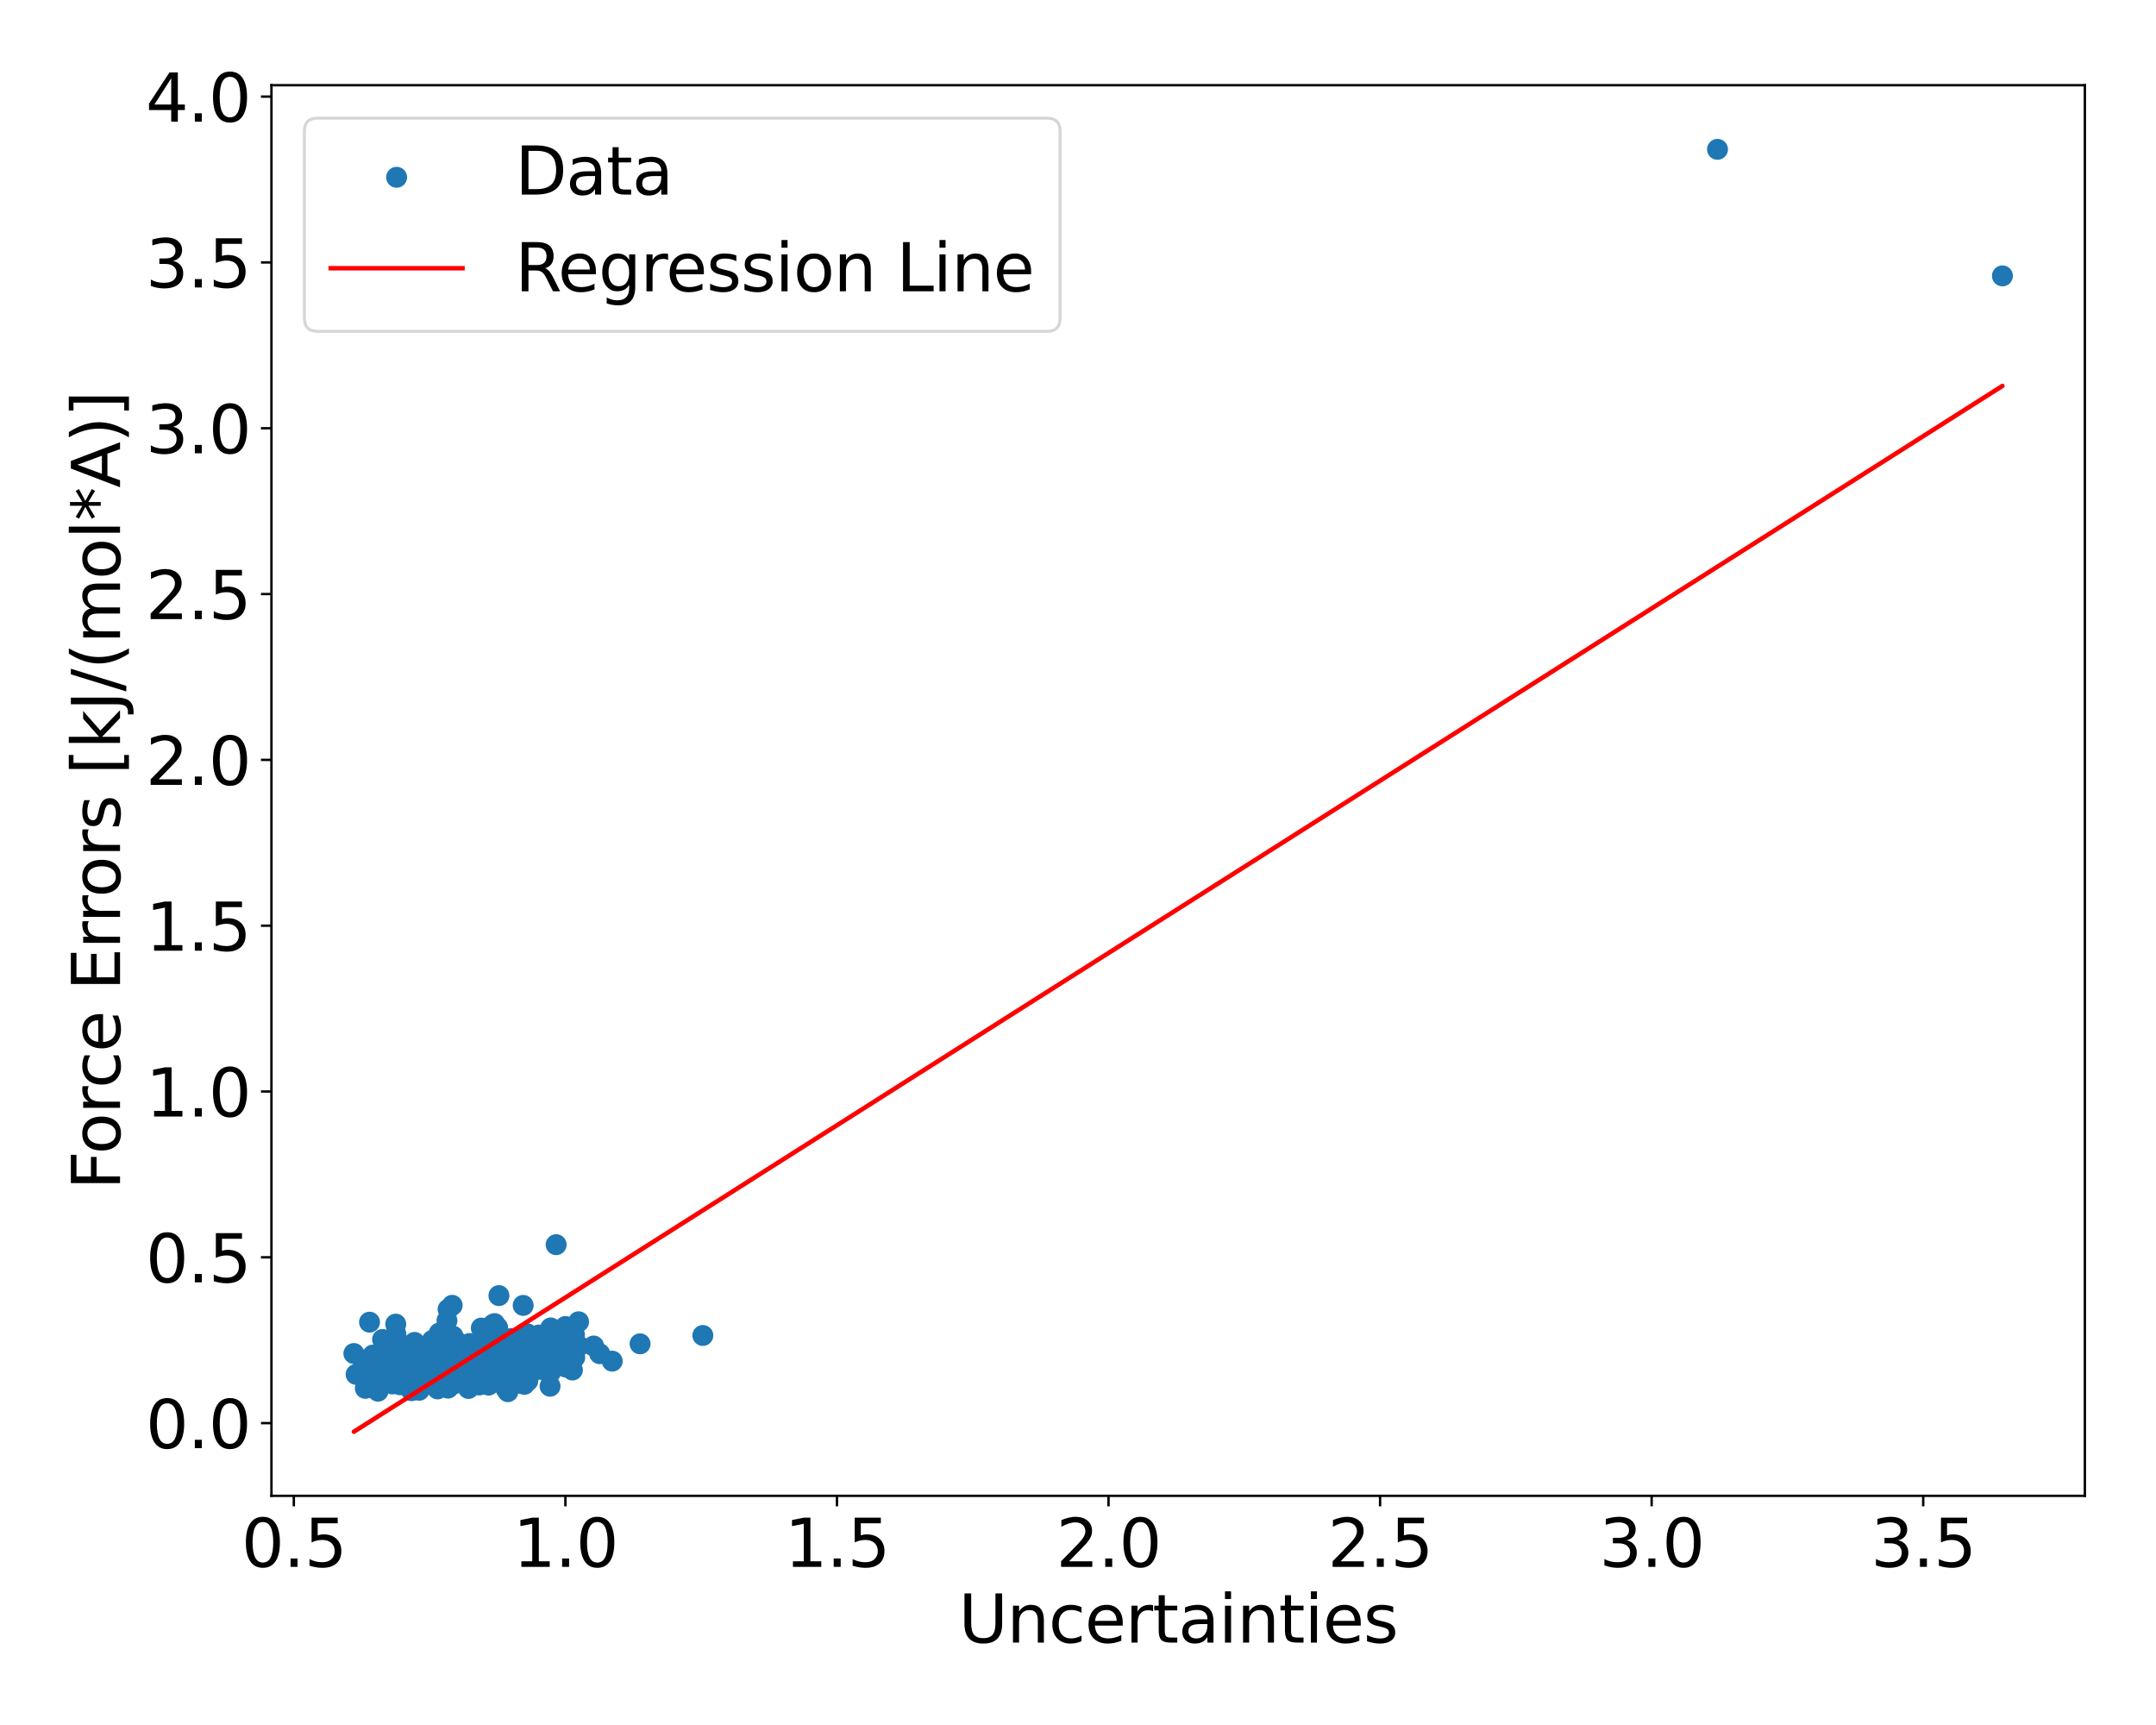 <?xml version="1.0" encoding="utf-8" standalone="no"?>
<!DOCTYPE svg PUBLIC "-//W3C//DTD SVG 1.1//EN"
  "http://www.w3.org/Graphics/SVG/1.1/DTD/svg11.dtd">
<svg xmlns:xlink="http://www.w3.org/1999/xlink" width="720pt" height="576pt" viewBox="0 0 720 576" xmlns="http://www.w3.org/2000/svg" version="1.1">
 <defs>
  <style type="text/css">*{stroke-linejoin: round; stroke-linecap: butt}</style>
 </defs>
 <g id="figure_1">
  <g id="patch_1">
   <path d="M 0 576 
L 720 576 
L 720 0 
L 0 0 
z
" style="fill: #ffffff"/>
  </g>
  <g id="axes_1">
   <g id="patch_2">
    <path d="M 90.65 499.48 
L 696.24 499.48 
L 696.24 28.456 
L 90.65 28.456 
z
" style="fill: #ffffff"/>
   </g>
   <g id="PathCollection_1">
    <defs>
     <path id="me3f34e5382" d="M 0 3 
C 0.796 3 1.559 2.684 2.121 2.121 
C 2.684 1.559 3 0.796 3 0 
C 3 -0.796 2.684 -1.559 2.121 -2.121 
C 1.559 -2.684 0.796 -3 0 -3 
C -0.796 -3 -1.559 -2.684 -2.121 -2.121 
C -2.684 -1.559 -3 -0.796 -3 0 
C -3 0.796 -2.684 1.559 -2.121 2.121 
C -1.559 2.684 -0.796 3 0 3 
z
" style="stroke: #1f77b4"/>
    </defs>
    <g clip-path="url(#pb436448c91)">
     <use xlink:href="#me3f34e5382" x="167.326" y="459.296" style="fill: #1f77b4; stroke: #1f77b4"/>
     <use xlink:href="#me3f34e5382" x="174.24" y="456.254" style="fill: #1f77b4; stroke: #1f77b4"/>
     <use xlink:href="#me3f34e5382" x="172.953" y="454.337" style="fill: #1f77b4; stroke: #1f77b4"/>
     <use xlink:href="#me3f34e5382" x="138.994" y="455.843" style="fill: #1f77b4; stroke: #1f77b4"/>
     <use xlink:href="#me3f34e5382" x="154.045" y="449.642" style="fill: #1f77b4; stroke: #1f77b4"/>
     <use xlink:href="#me3f34e5382" x="164.382" y="455.465" style="fill: #1f77b4; stroke: #1f77b4"/>
     <use xlink:href="#me3f34e5382" x="158.148" y="461.491" style="fill: #1f77b4; stroke: #1f77b4"/>
     <use xlink:href="#me3f34e5382" x="173.021" y="457.249" style="fill: #1f77b4; stroke: #1f77b4"/>
     <use xlink:href="#me3f34e5382" x="156.064" y="456.096" style="fill: #1f77b4; stroke: #1f77b4"/>
     <use xlink:href="#me3f34e5382" x="152.073" y="460.171" style="fill: #1f77b4; stroke: #1f77b4"/>
     <use xlink:href="#me3f34e5382" x="149.422" y="458.498" style="fill: #1f77b4; stroke: #1f77b4"/>
     <use xlink:href="#me3f34e5382" x="175.115" y="453.608" style="fill: #1f77b4; stroke: #1f77b4"/>
     <use xlink:href="#me3f34e5382" x="155.67" y="460.33" style="fill: #1f77b4; stroke: #1f77b4"/>
     <use xlink:href="#me3f34e5382" x="176.757" y="450.077" style="fill: #1f77b4; stroke: #1f77b4"/>
     <use xlink:href="#me3f34e5382" x="180.784" y="450.771" style="fill: #1f77b4; stroke: #1f77b4"/>
     <use xlink:href="#me3f34e5382" x="145.93" y="459.094" style="fill: #1f77b4; stroke: #1f77b4"/>
     <use xlink:href="#me3f34e5382" x="166.983" y="451.369" style="fill: #1f77b4; stroke: #1f77b4"/>
     <use xlink:href="#me3f34e5382" x="167.53" y="458.421" style="fill: #1f77b4; stroke: #1f77b4"/>
     <use xlink:href="#me3f34e5382" x="185.773" y="454.156" style="fill: #1f77b4; stroke: #1f77b4"/>
     <use xlink:href="#me3f34e5382" x="140.884" y="458.076" style="fill: #1f77b4; stroke: #1f77b4"/>
     <use xlink:href="#me3f34e5382" x="146.133" y="463.782" style="fill: #1f77b4; stroke: #1f77b4"/>
     <use xlink:href="#me3f34e5382" x="169.906" y="455.304" style="fill: #1f77b4; stroke: #1f77b4"/>
     <use xlink:href="#me3f34e5382" x="147.521" y="459.918" style="fill: #1f77b4; stroke: #1f77b4"/>
     <use xlink:href="#me3f34e5382" x="150.417" y="451.237" style="fill: #1f77b4; stroke: #1f77b4"/>
     <use xlink:href="#me3f34e5382" x="174.319" y="454.926" style="fill: #1f77b4; stroke: #1f77b4"/>
     <use xlink:href="#me3f34e5382" x="139.688" y="460.905" style="fill: #1f77b4; stroke: #1f77b4"/>
     <use xlink:href="#me3f34e5382" x="167.615" y="459.26" style="fill: #1f77b4; stroke: #1f77b4"/>
     <use xlink:href="#me3f34e5382" x="164.23" y="458.772" style="fill: #1f77b4; stroke: #1f77b4"/>
     <use xlink:href="#me3f34e5382" x="151.871" y="461.765" style="fill: #1f77b4; stroke: #1f77b4"/>
     <use xlink:href="#me3f34e5382" x="150.546" y="456.892" style="fill: #1f77b4; stroke: #1f77b4"/>
     <use xlink:href="#me3f34e5382" x="169.461" y="458.602" style="fill: #1f77b4; stroke: #1f77b4"/>
     <use xlink:href="#me3f34e5382" x="152.571" y="452.281" style="fill: #1f77b4; stroke: #1f77b4"/>
     <use xlink:href="#me3f34e5382" x="150.13" y="458.992" style="fill: #1f77b4; stroke: #1f77b4"/>
     <use xlink:href="#me3f34e5382" x="234.715" y="445.932" style="fill: #1f77b4; stroke: #1f77b4"/>
     <use xlink:href="#me3f34e5382" x="175.476" y="457.693" style="fill: #1f77b4; stroke: #1f77b4"/>
     <use xlink:href="#me3f34e5382" x="176.273" y="458.313" style="fill: #1f77b4; stroke: #1f77b4"/>
     <use xlink:href="#me3f34e5382" x="144.41" y="452.718" style="fill: #1f77b4; stroke: #1f77b4"/>
     <use xlink:href="#me3f34e5382" x="183.876" y="445.361" style="fill: #1f77b4; stroke: #1f77b4"/>
     <use xlink:href="#me3f34e5382" x="191.933" y="453.268" style="fill: #1f77b4; stroke: #1f77b4"/>
     <use xlink:href="#me3f34e5382" x="151.206" y="454.195" style="fill: #1f77b4; stroke: #1f77b4"/>
     <use xlink:href="#me3f34e5382" x="164.228" y="460.151" style="fill: #1f77b4; stroke: #1f77b4"/>
     <use xlink:href="#me3f34e5382" x="191.164" y="457.463" style="fill: #1f77b4; stroke: #1f77b4"/>
     <use xlink:href="#me3f34e5382" x="165.628" y="455.573" style="fill: #1f77b4; stroke: #1f77b4"/>
     <use xlink:href="#me3f34e5382" x="165.856" y="451.151" style="fill: #1f77b4; stroke: #1f77b4"/>
     <use xlink:href="#me3f34e5382" x="189.73" y="449.928" style="fill: #1f77b4; stroke: #1f77b4"/>
     <use xlink:href="#me3f34e5382" x="168.596" y="453.389" style="fill: #1f77b4; stroke: #1f77b4"/>
     <use xlink:href="#me3f34e5382" x="153.496" y="457.244" style="fill: #1f77b4; stroke: #1f77b4"/>
     <use xlink:href="#me3f34e5382" x="146.604" y="457.812" style="fill: #1f77b4; stroke: #1f77b4"/>
     <use xlink:href="#me3f34e5382" x="149.924" y="451.189" style="fill: #1f77b4; stroke: #1f77b4"/>
     <use xlink:href="#me3f34e5382" x="179.87" y="452.068" style="fill: #1f77b4; stroke: #1f77b4"/>
     <use xlink:href="#me3f34e5382" x="162.556" y="453.956" style="fill: #1f77b4; stroke: #1f77b4"/>
     <use xlink:href="#me3f34e5382" x="145.318" y="456.938" style="fill: #1f77b4; stroke: #1f77b4"/>
     <use xlink:href="#me3f34e5382" x="167.873" y="454.385" style="fill: #1f77b4; stroke: #1f77b4"/>
     <use xlink:href="#me3f34e5382" x="146.567" y="457.954" style="fill: #1f77b4; stroke: #1f77b4"/>
     <use xlink:href="#me3f34e5382" x="169.613" y="464.7" style="fill: #1f77b4; stroke: #1f77b4"/>
     <use xlink:href="#me3f34e5382" x="148.393" y="455.939" style="fill: #1f77b4; stroke: #1f77b4"/>
     <use xlink:href="#me3f34e5382" x="148.893" y="458.109" style="fill: #1f77b4; stroke: #1f77b4"/>
     <use xlink:href="#me3f34e5382" x="175.011" y="458.133" style="fill: #1f77b4; stroke: #1f77b4"/>
     <use xlink:href="#me3f34e5382" x="182.337" y="457.8" style="fill: #1f77b4; stroke: #1f77b4"/>
     <use xlink:href="#me3f34e5382" x="147.267" y="452.34" style="fill: #1f77b4; stroke: #1f77b4"/>
     <use xlink:href="#me3f34e5382" x="165.16" y="461.31" style="fill: #1f77b4; stroke: #1f77b4"/>
     <use xlink:href="#me3f34e5382" x="162.303" y="456.382" style="fill: #1f77b4; stroke: #1f77b4"/>
     <use xlink:href="#me3f34e5382" x="170.874" y="454.964" style="fill: #1f77b4; stroke: #1f77b4"/>
     <use xlink:href="#me3f34e5382" x="182.006" y="454.527" style="fill: #1f77b4; stroke: #1f77b4"/>
     <use xlink:href="#me3f34e5382" x="159.929" y="455.333" style="fill: #1f77b4; stroke: #1f77b4"/>
     <use xlink:href="#me3f34e5382" x="177.853" y="449.472" style="fill: #1f77b4; stroke: #1f77b4"/>
     <use xlink:href="#me3f34e5382" x="144.214" y="457.075" style="fill: #1f77b4; stroke: #1f77b4"/>
     <use xlink:href="#me3f34e5382" x="161.523" y="444.576" style="fill: #1f77b4; stroke: #1f77b4"/>
     <use xlink:href="#me3f34e5382" x="146.269" y="456.901" style="fill: #1f77b4; stroke: #1f77b4"/>
     <use xlink:href="#me3f34e5382" x="179.284" y="455.771" style="fill: #1f77b4; stroke: #1f77b4"/>
     <use xlink:href="#me3f34e5382" x="180.869" y="447.74" style="fill: #1f77b4; stroke: #1f77b4"/>
     <use xlink:href="#me3f34e5382" x="150.821" y="453.835" style="fill: #1f77b4; stroke: #1f77b4"/>
     <use xlink:href="#me3f34e5382" x="158.634" y="454.879" style="fill: #1f77b4; stroke: #1f77b4"/>
     <use xlink:href="#me3f34e5382" x="169.176" y="457.886" style="fill: #1f77b4; stroke: #1f77b4"/>
     <use xlink:href="#me3f34e5382" x="177.02" y="456.346" style="fill: #1f77b4; stroke: #1f77b4"/>
     <use xlink:href="#me3f34e5382" x="126.952" y="460.318" style="fill: #1f77b4; stroke: #1f77b4"/>
     <use xlink:href="#me3f34e5382" x="166.516" y="451.287" style="fill: #1f77b4; stroke: #1f77b4"/>
     <use xlink:href="#me3f34e5382" x="148.981" y="454.618" style="fill: #1f77b4; stroke: #1f77b4"/>
     <use xlink:href="#me3f34e5382" x="177.813" y="455.835" style="fill: #1f77b4; stroke: #1f77b4"/>
     <use xlink:href="#me3f34e5382" x="151.425" y="456.086" style="fill: #1f77b4; stroke: #1f77b4"/>
     <use xlink:href="#me3f34e5382" x="140.563" y="458.445" style="fill: #1f77b4; stroke: #1f77b4"/>
     <use xlink:href="#me3f34e5382" x="173.617" y="461.88" style="fill: #1f77b4; stroke: #1f77b4"/>
     <use xlink:href="#me3f34e5382" x="168.39" y="454.137" style="fill: #1f77b4; stroke: #1f77b4"/>
     <use xlink:href="#me3f34e5382" x="177.641" y="455.379" style="fill: #1f77b4; stroke: #1f77b4"/>
     <use xlink:href="#me3f34e5382" x="143.525" y="448.84" style="fill: #1f77b4; stroke: #1f77b4"/>
     <use xlink:href="#me3f34e5382" x="155.368" y="453.628" style="fill: #1f77b4; stroke: #1f77b4"/>
     <use xlink:href="#me3f34e5382" x="142.17" y="460.357" style="fill: #1f77b4; stroke: #1f77b4"/>
     <use xlink:href="#me3f34e5382" x="157.895" y="461.026" style="fill: #1f77b4; stroke: #1f77b4"/>
     <use xlink:href="#me3f34e5382" x="158.683" y="456.821" style="fill: #1f77b4; stroke: #1f77b4"/>
     <use xlink:href="#me3f34e5382" x="172.179" y="451.363" style="fill: #1f77b4; stroke: #1f77b4"/>
     <use xlink:href="#me3f34e5382" x="162.729" y="450.914" style="fill: #1f77b4; stroke: #1f77b4"/>
     <use xlink:href="#me3f34e5382" x="164.918" y="457.082" style="fill: #1f77b4; stroke: #1f77b4"/>
     <use xlink:href="#me3f34e5382" x="149.901" y="459.346" style="fill: #1f77b4; stroke: #1f77b4"/>
     <use xlink:href="#me3f34e5382" x="186.335" y="452.517" style="fill: #1f77b4; stroke: #1f77b4"/>
     <use xlink:href="#me3f34e5382" x="167.04" y="458.647" style="fill: #1f77b4; stroke: #1f77b4"/>
     <use xlink:href="#me3f34e5382" x="159.16" y="450.699" style="fill: #1f77b4; stroke: #1f77b4"/>
     <use xlink:href="#me3f34e5382" x="173.423" y="457.912" style="fill: #1f77b4; stroke: #1f77b4"/>
     <use xlink:href="#me3f34e5382" x="146.755" y="451.713" style="fill: #1f77b4; stroke: #1f77b4"/>
     <use xlink:href="#me3f34e5382" x="175.533" y="454.728" style="fill: #1f77b4; stroke: #1f77b4"/>
     <use xlink:href="#me3f34e5382" x="146.694" y="445.12" style="fill: #1f77b4; stroke: #1f77b4"/>
     <use xlink:href="#me3f34e5382" x="135.183" y="454.087" style="fill: #1f77b4; stroke: #1f77b4"/>
     <use xlink:href="#me3f34e5382" x="140.061" y="459.613" style="fill: #1f77b4; stroke: #1f77b4"/>
     <use xlink:href="#me3f34e5382" x="149.606" y="457.522" style="fill: #1f77b4; stroke: #1f77b4"/>
     <use xlink:href="#me3f34e5382" x="162.292" y="454.445" style="fill: #1f77b4; stroke: #1f77b4"/>
     <use xlink:href="#me3f34e5382" x="157.724" y="454.75" style="fill: #1f77b4; stroke: #1f77b4"/>
     <use xlink:href="#me3f34e5382" x="165.687" y="446.92" style="fill: #1f77b4; stroke: #1f77b4"/>
     <use xlink:href="#me3f34e5382" x="179.939" y="445.777" style="fill: #1f77b4; stroke: #1f77b4"/>
     <use xlink:href="#me3f34e5382" x="151.478" y="457.632" style="fill: #1f77b4; stroke: #1f77b4"/>
     <use xlink:href="#me3f34e5382" x="158.849" y="455.004" style="fill: #1f77b4; stroke: #1f77b4"/>
     <use xlink:href="#me3f34e5382" x="129.093" y="455.513" style="fill: #1f77b4; stroke: #1f77b4"/>
     <use xlink:href="#me3f34e5382" x="166.102" y="450.445" style="fill: #1f77b4; stroke: #1f77b4"/>
     <use xlink:href="#me3f34e5382" x="158.96" y="456.934" style="fill: #1f77b4; stroke: #1f77b4"/>
     <use xlink:href="#me3f34e5382" x="156.4" y="457.876" style="fill: #1f77b4; stroke: #1f77b4"/>
     <use xlink:href="#me3f34e5382" x="145.483" y="460.223" style="fill: #1f77b4; stroke: #1f77b4"/>
     <use xlink:href="#me3f34e5382" x="166.747" y="457.091" style="fill: #1f77b4; stroke: #1f77b4"/>
     <use xlink:href="#me3f34e5382" x="175.287" y="457.857" style="fill: #1f77b4; stroke: #1f77b4"/>
     <use xlink:href="#me3f34e5382" x="133.229" y="454.586" style="fill: #1f77b4; stroke: #1f77b4"/>
     <use xlink:href="#me3f34e5382" x="145.97" y="458.826" style="fill: #1f77b4; stroke: #1f77b4"/>
     <use xlink:href="#me3f34e5382" x="153.297" y="456.59" style="fill: #1f77b4; stroke: #1f77b4"/>
     <use xlink:href="#me3f34e5382" x="171.504" y="457.953" style="fill: #1f77b4; stroke: #1f77b4"/>
     <use xlink:href="#me3f34e5382" x="161.099" y="459.851" style="fill: #1f77b4; stroke: #1f77b4"/>
     <use xlink:href="#me3f34e5382" x="149.263" y="440.972" style="fill: #1f77b4; stroke: #1f77b4"/>
     <use xlink:href="#me3f34e5382" x="150.219" y="454.267" style="fill: #1f77b4; stroke: #1f77b4"/>
     <use xlink:href="#me3f34e5382" x="168.934" y="463.693" style="fill: #1f77b4; stroke: #1f77b4"/>
     <use xlink:href="#me3f34e5382" x="168.339" y="452.999" style="fill: #1f77b4; stroke: #1f77b4"/>
     <use xlink:href="#me3f34e5382" x="169.098" y="460.205" style="fill: #1f77b4; stroke: #1f77b4"/>
     <use xlink:href="#me3f34e5382" x="157.021" y="453.228" style="fill: #1f77b4; stroke: #1f77b4"/>
     <use xlink:href="#me3f34e5382" x="151.998" y="455.032" style="fill: #1f77b4; stroke: #1f77b4"/>
     <use xlink:href="#me3f34e5382" x="159.437" y="455.55" style="fill: #1f77b4; stroke: #1f77b4"/>
     <use xlink:href="#me3f34e5382" x="193.221" y="441.357" style="fill: #1f77b4; stroke: #1f77b4"/>
     <use xlink:href="#me3f34e5382" x="153.212" y="458.565" style="fill: #1f77b4; stroke: #1f77b4"/>
     <use xlink:href="#me3f34e5382" x="169.77" y="459.84" style="fill: #1f77b4; stroke: #1f77b4"/>
     <use xlink:href="#me3f34e5382" x="177.342" y="448.767" style="fill: #1f77b4; stroke: #1f77b4"/>
     <use xlink:href="#me3f34e5382" x="152.359" y="457.537" style="fill: #1f77b4; stroke: #1f77b4"/>
     <use xlink:href="#me3f34e5382" x="160.567" y="460.042" style="fill: #1f77b4; stroke: #1f77b4"/>
     <use xlink:href="#me3f34e5382" x="159.633" y="455.876" style="fill: #1f77b4; stroke: #1f77b4"/>
     <use xlink:href="#me3f34e5382" x="153.765" y="461.651" style="fill: #1f77b4; stroke: #1f77b4"/>
     <use xlink:href="#me3f34e5382" x="146.431" y="459.771" style="fill: #1f77b4; stroke: #1f77b4"/>
     <use xlink:href="#me3f34e5382" x="170.633" y="458.256" style="fill: #1f77b4; stroke: #1f77b4"/>
     <use xlink:href="#me3f34e5382" x="147.305" y="454.238" style="fill: #1f77b4; stroke: #1f77b4"/>
     <use xlink:href="#me3f34e5382" x="139.189" y="457.036" style="fill: #1f77b4; stroke: #1f77b4"/>
     <use xlink:href="#me3f34e5382" x="157.943" y="459.181" style="fill: #1f77b4; stroke: #1f77b4"/>
     <use xlink:href="#me3f34e5382" x="148.253" y="457.739" style="fill: #1f77b4; stroke: #1f77b4"/>
     <use xlink:href="#me3f34e5382" x="189.784" y="456.024" style="fill: #1f77b4; stroke: #1f77b4"/>
     <use xlink:href="#me3f34e5382" x="162.255" y="456.194" style="fill: #1f77b4; stroke: #1f77b4"/>
     <use xlink:href="#me3f34e5382" x="149.149" y="452.597" style="fill: #1f77b4; stroke: #1f77b4"/>
     <use xlink:href="#me3f34e5382" x="137.07" y="462.019" style="fill: #1f77b4; stroke: #1f77b4"/>
     <use xlink:href="#me3f34e5382" x="159.553" y="460.973" style="fill: #1f77b4; stroke: #1f77b4"/>
     <use xlink:href="#me3f34e5382" x="176.092" y="445.368" style="fill: #1f77b4; stroke: #1f77b4"/>
     <use xlink:href="#me3f34e5382" x="173.156" y="456.828" style="fill: #1f77b4; stroke: #1f77b4"/>
     <use xlink:href="#me3f34e5382" x="166.102" y="459.006" style="fill: #1f77b4; stroke: #1f77b4"/>
     <use xlink:href="#me3f34e5382" x="162.051" y="455.17" style="fill: #1f77b4; stroke: #1f77b4"/>
     <use xlink:href="#me3f34e5382" x="188.977" y="456.482" style="fill: #1f77b4; stroke: #1f77b4"/>
     <use xlink:href="#me3f34e5382" x="160.944" y="454.071" style="fill: #1f77b4; stroke: #1f77b4"/>
     <use xlink:href="#me3f34e5382" x="156.542" y="455.118" style="fill: #1f77b4; stroke: #1f77b4"/>
     <use xlink:href="#me3f34e5382" x="164.796" y="456.24" style="fill: #1f77b4; stroke: #1f77b4"/>
     <use xlink:href="#me3f34e5382" x="198.239" y="449.448" style="fill: #1f77b4; stroke: #1f77b4"/>
     <use xlink:href="#me3f34e5382" x="157.92" y="459.509" style="fill: #1f77b4; stroke: #1f77b4"/>
     <use xlink:href="#me3f34e5382" x="153.14" y="454.967" style="fill: #1f77b4; stroke: #1f77b4"/>
     <use xlink:href="#me3f34e5382" x="149.623" y="463.51" style="fill: #1f77b4; stroke: #1f77b4"/>
     <use xlink:href="#me3f34e5382" x="172.818" y="450.212" style="fill: #1f77b4; stroke: #1f77b4"/>
     <use xlink:href="#me3f34e5382" x="173.373" y="457.457" style="fill: #1f77b4; stroke: #1f77b4"/>
     <use xlink:href="#me3f34e5382" x="166.826" y="460.002" style="fill: #1f77b4; stroke: #1f77b4"/>
     <use xlink:href="#me3f34e5382" x="151.74" y="462.043" style="fill: #1f77b4; stroke: #1f77b4"/>
     <use xlink:href="#me3f34e5382" x="160.03" y="451.692" style="fill: #1f77b4; stroke: #1f77b4"/>
     <use xlink:href="#me3f34e5382" x="170.191" y="455.895" style="fill: #1f77b4; stroke: #1f77b4"/>
     <use xlink:href="#me3f34e5382" x="204.451" y="454.504" style="fill: #1f77b4; stroke: #1f77b4"/>
     <use xlink:href="#me3f34e5382" x="138.667" y="451.205" style="fill: #1f77b4; stroke: #1f77b4"/>
     <use xlink:href="#me3f34e5382" x="185.107" y="455.053" style="fill: #1f77b4; stroke: #1f77b4"/>
     <use xlink:href="#me3f34e5382" x="158.135" y="457.403" style="fill: #1f77b4; stroke: #1f77b4"/>
     <use xlink:href="#me3f34e5382" x="176.24" y="461.105" style="fill: #1f77b4; stroke: #1f77b4"/>
     <use xlink:href="#me3f34e5382" x="158.842" y="454.588" style="fill: #1f77b4; stroke: #1f77b4"/>
     <use xlink:href="#me3f34e5382" x="144.084" y="461.451" style="fill: #1f77b4; stroke: #1f77b4"/>
     <use xlink:href="#me3f34e5382" x="144.2" y="459.34" style="fill: #1f77b4; stroke: #1f77b4"/>
     <use xlink:href="#me3f34e5382" x="137.425" y="464.369" style="fill: #1f77b4; stroke: #1f77b4"/>
     <use xlink:href="#me3f34e5382" x="147.237" y="458.998" style="fill: #1f77b4; stroke: #1f77b4"/>
     <use xlink:href="#me3f34e5382" x="163.162" y="462.508" style="fill: #1f77b4; stroke: #1f77b4"/>
     <use xlink:href="#me3f34e5382" x="161.926" y="454.415" style="fill: #1f77b4; stroke: #1f77b4"/>
     <use xlink:href="#me3f34e5382" x="173.185" y="458.965" style="fill: #1f77b4; stroke: #1f77b4"/>
     <use xlink:href="#me3f34e5382" x="174.717" y="435.889" style="fill: #1f77b4; stroke: #1f77b4"/>
     <use xlink:href="#me3f34e5382" x="156.437" y="450.453" style="fill: #1f77b4; stroke: #1f77b4"/>
     <use xlink:href="#me3f34e5382" x="149.605" y="460.767" style="fill: #1f77b4; stroke: #1f77b4"/>
     <use xlink:href="#me3f34e5382" x="161.541" y="450.579" style="fill: #1f77b4; stroke: #1f77b4"/>
     <use xlink:href="#me3f34e5382" x="174.092" y="458.398" style="fill: #1f77b4; stroke: #1f77b4"/>
     <use xlink:href="#me3f34e5382" x="150.544" y="453.106" style="fill: #1f77b4; stroke: #1f77b4"/>
     <use xlink:href="#me3f34e5382" x="168.58" y="454.801" style="fill: #1f77b4; stroke: #1f77b4"/>
     <use xlink:href="#me3f34e5382" x="153.875" y="456.504" style="fill: #1f77b4; stroke: #1f77b4"/>
     <use xlink:href="#me3f34e5382" x="148.989" y="449.404" style="fill: #1f77b4; stroke: #1f77b4"/>
     <use xlink:href="#me3f34e5382" x="160.029" y="462.472" style="fill: #1f77b4; stroke: #1f77b4"/>
     <use xlink:href="#me3f34e5382" x="156.643" y="454.831" style="fill: #1f77b4; stroke: #1f77b4"/>
     <use xlink:href="#me3f34e5382" x="183.695" y="462.885" style="fill: #1f77b4; stroke: #1f77b4"/>
     <use xlink:href="#me3f34e5382" x="166.187" y="443.285" style="fill: #1f77b4; stroke: #1f77b4"/>
     <use xlink:href="#me3f34e5382" x="153.327" y="457.892" style="fill: #1f77b4; stroke: #1f77b4"/>
     <use xlink:href="#me3f34e5382" x="152.421" y="448.92" style="fill: #1f77b4; stroke: #1f77b4"/>
     <use xlink:href="#me3f34e5382" x="160.591" y="458.852" style="fill: #1f77b4; stroke: #1f77b4"/>
     <use xlink:href="#me3f34e5382" x="166.615" y="432.618" style="fill: #1f77b4; stroke: #1f77b4"/>
     <use xlink:href="#me3f34e5382" x="200.278" y="452.019" style="fill: #1f77b4; stroke: #1f77b4"/>
     <use xlink:href="#me3f34e5382" x="161.724" y="459.246" style="fill: #1f77b4; stroke: #1f77b4"/>
     <use xlink:href="#me3f34e5382" x="146.565" y="456.819" style="fill: #1f77b4; stroke: #1f77b4"/>
     <use xlink:href="#me3f34e5382" x="177.938" y="457.947" style="fill: #1f77b4; stroke: #1f77b4"/>
     <use xlink:href="#me3f34e5382" x="159.797" y="450.83" style="fill: #1f77b4; stroke: #1f77b4"/>
     <use xlink:href="#me3f34e5382" x="156.773" y="457.063" style="fill: #1f77b4; stroke: #1f77b4"/>
     <use xlink:href="#me3f34e5382" x="151.841" y="448.115" style="fill: #1f77b4; stroke: #1f77b4"/>
     <use xlink:href="#me3f34e5382" x="166.833" y="459.34" style="fill: #1f77b4; stroke: #1f77b4"/>
     <use xlink:href="#me3f34e5382" x="164.021" y="455.01" style="fill: #1f77b4; stroke: #1f77b4"/>
     <use xlink:href="#me3f34e5382" x="160.409" y="452.557" style="fill: #1f77b4; stroke: #1f77b4"/>
     <use xlink:href="#me3f34e5382" x="180.016" y="453.751" style="fill: #1f77b4; stroke: #1f77b4"/>
     <use xlink:href="#me3f34e5382" x="168.133" y="453.739" style="fill: #1f77b4; stroke: #1f77b4"/>
     <use xlink:href="#me3f34e5382" x="140.15" y="457.14" style="fill: #1f77b4; stroke: #1f77b4"/>
     <use xlink:href="#me3f34e5382" x="155.676" y="456.998" style="fill: #1f77b4; stroke: #1f77b4"/>
     <use xlink:href="#me3f34e5382" x="164.204" y="455.973" style="fill: #1f77b4; stroke: #1f77b4"/>
     <use xlink:href="#me3f34e5382" x="163.682" y="458.637" style="fill: #1f77b4; stroke: #1f77b4"/>
     <use xlink:href="#me3f34e5382" x="149.289" y="459.244" style="fill: #1f77b4; stroke: #1f77b4"/>
     <use xlink:href="#me3f34e5382" x="165.16" y="441.959" style="fill: #1f77b4; stroke: #1f77b4"/>
     <use xlink:href="#me3f34e5382" x="141.164" y="454.58" style="fill: #1f77b4; stroke: #1f77b4"/>
     <use xlink:href="#me3f34e5382" x="159.69" y="453.665" style="fill: #1f77b4; stroke: #1f77b4"/>
     <use xlink:href="#me3f34e5382" x="161.498" y="456.814" style="fill: #1f77b4; stroke: #1f77b4"/>
     <use xlink:href="#me3f34e5382" x="171.07" y="453.365" style="fill: #1f77b4; stroke: #1f77b4"/>
     <use xlink:href="#me3f34e5382" x="146.322" y="446.696" style="fill: #1f77b4; stroke: #1f77b4"/>
     <use xlink:href="#me3f34e5382" x="174.969" y="453.441" style="fill: #1f77b4; stroke: #1f77b4"/>
     <use xlink:href="#me3f34e5382" x="161.831" y="447.883" style="fill: #1f77b4; stroke: #1f77b4"/>
     <use xlink:href="#me3f34e5382" x="175.471" y="455.16" style="fill: #1f77b4; stroke: #1f77b4"/>
     <use xlink:href="#me3f34e5382" x="157.868" y="455.682" style="fill: #1f77b4; stroke: #1f77b4"/>
     <use xlink:href="#me3f34e5382" x="175.093" y="458.254" style="fill: #1f77b4; stroke: #1f77b4"/>
     <use xlink:href="#me3f34e5382" x="140.852" y="460.3" style="fill: #1f77b4; stroke: #1f77b4"/>
     <use xlink:href="#me3f34e5382" x="169.416" y="454.245" style="fill: #1f77b4; stroke: #1f77b4"/>
     <use xlink:href="#me3f34e5382" x="175.728" y="449.512" style="fill: #1f77b4; stroke: #1f77b4"/>
     <use xlink:href="#me3f34e5382" x="148.372" y="458.863" style="fill: #1f77b4; stroke: #1f77b4"/>
     <use xlink:href="#me3f34e5382" x="156.275" y="461.298" style="fill: #1f77b4; stroke: #1f77b4"/>
     <use xlink:href="#me3f34e5382" x="168.651" y="458.881" style="fill: #1f77b4; stroke: #1f77b4"/>
     <use xlink:href="#me3f34e5382" x="166.48" y="449.796" style="fill: #1f77b4; stroke: #1f77b4"/>
     <use xlink:href="#me3f34e5382" x="170.905" y="447.074" style="fill: #1f77b4; stroke: #1f77b4"/>
     <use xlink:href="#me3f34e5382" x="152.171" y="457.904" style="fill: #1f77b4; stroke: #1f77b4"/>
     <use xlink:href="#me3f34e5382" x="151.384" y="461.954" style="fill: #1f77b4; stroke: #1f77b4"/>
     <use xlink:href="#me3f34e5382" x="185.724" y="415.614" style="fill: #1f77b4; stroke: #1f77b4"/>
     <use xlink:href="#me3f34e5382" x="170.464" y="458.798" style="fill: #1f77b4; stroke: #1f77b4"/>
     <use xlink:href="#me3f34e5382" x="156.415" y="450.668" style="fill: #1f77b4; stroke: #1f77b4"/>
     <use xlink:href="#me3f34e5382" x="169.332" y="457.183" style="fill: #1f77b4; stroke: #1f77b4"/>
     <use xlink:href="#me3f34e5382" x="163.513" y="449.683" style="fill: #1f77b4; stroke: #1f77b4"/>
     <use xlink:href="#me3f34e5382" x="161.962" y="457.021" style="fill: #1f77b4; stroke: #1f77b4"/>
     <use xlink:href="#me3f34e5382" x="167.536" y="452.967" style="fill: #1f77b4; stroke: #1f77b4"/>
     <use xlink:href="#me3f34e5382" x="160.423" y="456.647" style="fill: #1f77b4; stroke: #1f77b4"/>
     <use xlink:href="#me3f34e5382" x="157.067" y="454.415" style="fill: #1f77b4; stroke: #1f77b4"/>
     <use xlink:href="#me3f34e5382" x="161.623" y="453.834" style="fill: #1f77b4; stroke: #1f77b4"/>
     <use xlink:href="#me3f34e5382" x="172.882" y="459.199" style="fill: #1f77b4; stroke: #1f77b4"/>
     <use xlink:href="#me3f34e5382" x="170.334" y="461.548" style="fill: #1f77b4; stroke: #1f77b4"/>
     <use xlink:href="#me3f34e5382" x="149.809" y="452.041" style="fill: #1f77b4; stroke: #1f77b4"/>
     <use xlink:href="#me3f34e5382" x="175.123" y="462.246" style="fill: #1f77b4; stroke: #1f77b4"/>
     <use xlink:href="#me3f34e5382" x="186.753" y="448.26" style="fill: #1f77b4; stroke: #1f77b4"/>
     <use xlink:href="#me3f34e5382" x="183.877" y="458.184" style="fill: #1f77b4; stroke: #1f77b4"/>
     <use xlink:href="#me3f34e5382" x="213.754" y="448.72" style="fill: #1f77b4; stroke: #1f77b4"/>
     <use xlink:href="#me3f34e5382" x="169.522" y="456.176" style="fill: #1f77b4; stroke: #1f77b4"/>
     <use xlink:href="#me3f34e5382" x="166.348" y="458.741" style="fill: #1f77b4; stroke: #1f77b4"/>
     <use xlink:href="#me3f34e5382" x="158.819" y="452.142" style="fill: #1f77b4; stroke: #1f77b4"/>
     <use xlink:href="#me3f34e5382" x="141.585" y="456.581" style="fill: #1f77b4; stroke: #1f77b4"/>
     <use xlink:href="#me3f34e5382" x="163.143" y="454.917" style="fill: #1f77b4; stroke: #1f77b4"/>
     <use xlink:href="#me3f34e5382" x="155.981" y="450.813" style="fill: #1f77b4; stroke: #1f77b4"/>
     <use xlink:href="#me3f34e5382" x="152.604" y="458.41" style="fill: #1f77b4; stroke: #1f77b4"/>
     <use xlink:href="#me3f34e5382" x="141.015" y="458.687" style="fill: #1f77b4; stroke: #1f77b4"/>
     <use xlink:href="#me3f34e5382" x="129.63" y="457.848" style="fill: #1f77b4; stroke: #1f77b4"/>
     <use xlink:href="#me3f34e5382" x="146.44" y="460.038" style="fill: #1f77b4; stroke: #1f77b4"/>
     <use xlink:href="#me3f34e5382" x="123.109" y="457.431" style="fill: #1f77b4; stroke: #1f77b4"/>
     <use xlink:href="#me3f34e5382" x="138.433" y="448.241" style="fill: #1f77b4; stroke: #1f77b4"/>
     <use xlink:href="#me3f34e5382" x="139.669" y="458.161" style="fill: #1f77b4; stroke: #1f77b4"/>
     <use xlink:href="#me3f34e5382" x="156.811" y="448.618" style="fill: #1f77b4; stroke: #1f77b4"/>
     <use xlink:href="#me3f34e5382" x="136.828" y="452.239" style="fill: #1f77b4; stroke: #1f77b4"/>
     <use xlink:href="#me3f34e5382" x="131.601" y="456.319" style="fill: #1f77b4; stroke: #1f77b4"/>
     <use xlink:href="#me3f34e5382" x="151.242" y="455.384" style="fill: #1f77b4; stroke: #1f77b4"/>
     <use xlink:href="#me3f34e5382" x="140.758" y="460.797" style="fill: #1f77b4; stroke: #1f77b4"/>
     <use xlink:href="#me3f34e5382" x="128.112" y="458.274" style="fill: #1f77b4; stroke: #1f77b4"/>
     <use xlink:href="#me3f34e5382" x="138.658" y="453.103" style="fill: #1f77b4; stroke: #1f77b4"/>
     <use xlink:href="#me3f34e5382" x="132.879" y="452.832" style="fill: #1f77b4; stroke: #1f77b4"/>
     <use xlink:href="#me3f34e5382" x="176.522" y="458.489" style="fill: #1f77b4; stroke: #1f77b4"/>
     <use xlink:href="#me3f34e5382" x="128.951" y="459.647" style="fill: #1f77b4; stroke: #1f77b4"/>
     <use xlink:href="#me3f34e5382" x="135.753" y="451.011" style="fill: #1f77b4; stroke: #1f77b4"/>
     <use xlink:href="#me3f34e5382" x="153.355" y="458.745" style="fill: #1f77b4; stroke: #1f77b4"/>
     <use xlink:href="#me3f34e5382" x="143.454" y="453.104" style="fill: #1f77b4; stroke: #1f77b4"/>
     <use xlink:href="#me3f34e5382" x="136.815" y="454.406" style="fill: #1f77b4; stroke: #1f77b4"/>
     <use xlink:href="#me3f34e5382" x="154.508" y="452.046" style="fill: #1f77b4; stroke: #1f77b4"/>
     <use xlink:href="#me3f34e5382" x="140.043" y="459.285" style="fill: #1f77b4; stroke: #1f77b4"/>
     <use xlink:href="#me3f34e5382" x="147.98" y="461.498" style="fill: #1f77b4; stroke: #1f77b4"/>
     <use xlink:href="#me3f34e5382" x="143.785" y="455.837" style="fill: #1f77b4; stroke: #1f77b4"/>
     <use xlink:href="#me3f34e5382" x="148.008" y="450.768" style="fill: #1f77b4; stroke: #1f77b4"/>
     <use xlink:href="#me3f34e5382" x="140.671" y="458.583" style="fill: #1f77b4; stroke: #1f77b4"/>
     <use xlink:href="#me3f34e5382" x="133.007" y="457.516" style="fill: #1f77b4; stroke: #1f77b4"/>
     <use xlink:href="#me3f34e5382" x="144.082" y="457.561" style="fill: #1f77b4; stroke: #1f77b4"/>
     <use xlink:href="#me3f34e5382" x="118.177" y="451.956" style="fill: #1f77b4; stroke: #1f77b4"/>
     <use xlink:href="#me3f34e5382" x="135.576" y="458.577" style="fill: #1f77b4; stroke: #1f77b4"/>
     <use xlink:href="#me3f34e5382" x="172.488" y="455.962" style="fill: #1f77b4; stroke: #1f77b4"/>
     <use xlink:href="#me3f34e5382" x="146.562" y="460.531" style="fill: #1f77b4; stroke: #1f77b4"/>
     <use xlink:href="#me3f34e5382" x="126.236" y="464.538" style="fill: #1f77b4; stroke: #1f77b4"/>
     <use xlink:href="#me3f34e5382" x="154.716" y="457.28" style="fill: #1f77b4; stroke: #1f77b4"/>
     <use xlink:href="#me3f34e5382" x="142.565" y="455.637" style="fill: #1f77b4; stroke: #1f77b4"/>
     <use xlink:href="#me3f34e5382" x="123.528" y="457.069" style="fill: #1f77b4; stroke: #1f77b4"/>
     <use xlink:href="#me3f34e5382" x="145.801" y="459.444" style="fill: #1f77b4; stroke: #1f77b4"/>
     <use xlink:href="#me3f34e5382" x="165.36" y="448.943" style="fill: #1f77b4; stroke: #1f77b4"/>
     <use xlink:href="#me3f34e5382" x="156.353" y="458.85" style="fill: #1f77b4; stroke: #1f77b4"/>
     <use xlink:href="#me3f34e5382" x="160.733" y="443.453" style="fill: #1f77b4; stroke: #1f77b4"/>
     <use xlink:href="#me3f34e5382" x="123.408" y="441.487" style="fill: #1f77b4; stroke: #1f77b4"/>
     <use xlink:href="#me3f34e5382" x="148.632" y="454.402" style="fill: #1f77b4; stroke: #1f77b4"/>
     <use xlink:href="#me3f34e5382" x="153.583" y="457.962" style="fill: #1f77b4; stroke: #1f77b4"/>
     <use xlink:href="#me3f34e5382" x="125.336" y="461.202" style="fill: #1f77b4; stroke: #1f77b4"/>
     <use xlink:href="#me3f34e5382" x="144.352" y="447.588" style="fill: #1f77b4; stroke: #1f77b4"/>
     <use xlink:href="#me3f34e5382" x="134.344" y="456.578" style="fill: #1f77b4; stroke: #1f77b4"/>
     <use xlink:href="#me3f34e5382" x="148.464" y="453.717" style="fill: #1f77b4; stroke: #1f77b4"/>
     <use xlink:href="#me3f34e5382" x="154.063" y="455.585" style="fill: #1f77b4; stroke: #1f77b4"/>
     <use xlink:href="#me3f34e5382" x="138.89" y="454.437" style="fill: #1f77b4; stroke: #1f77b4"/>
     <use xlink:href="#me3f34e5382" x="149.427" y="459.495" style="fill: #1f77b4; stroke: #1f77b4"/>
     <use xlink:href="#me3f34e5382" x="140.422" y="451.356" style="fill: #1f77b4; stroke: #1f77b4"/>
     <use xlink:href="#me3f34e5382" x="151.29" y="446.163" style="fill: #1f77b4; stroke: #1f77b4"/>
     <use xlink:href="#me3f34e5382" x="573.563" y="49.866" style="fill: #1f77b4; stroke: #1f77b4"/>
     <use xlink:href="#me3f34e5382" x="174.002" y="456.722" style="fill: #1f77b4; stroke: #1f77b4"/>
     <use xlink:href="#me3f34e5382" x="149.977" y="456.782" style="fill: #1f77b4; stroke: #1f77b4"/>
     <use xlink:href="#me3f34e5382" x="137.504" y="460.353" style="fill: #1f77b4; stroke: #1f77b4"/>
     <use xlink:href="#me3f34e5382" x="139.823" y="463.823" style="fill: #1f77b4; stroke: #1f77b4"/>
     <use xlink:href="#me3f34e5382" x="142.53" y="452.648" style="fill: #1f77b4; stroke: #1f77b4"/>
     <use xlink:href="#me3f34e5382" x="135.664" y="459.016" style="fill: #1f77b4; stroke: #1f77b4"/>
     <use xlink:href="#me3f34e5382" x="137.983" y="461.966" style="fill: #1f77b4; stroke: #1f77b4"/>
     <use xlink:href="#me3f34e5382" x="127.939" y="458.209" style="fill: #1f77b4; stroke: #1f77b4"/>
     <use xlink:href="#me3f34e5382" x="131.01" y="462.127" style="fill: #1f77b4; stroke: #1f77b4"/>
     <use xlink:href="#me3f34e5382" x="136.143" y="460.291" style="fill: #1f77b4; stroke: #1f77b4"/>
     <use xlink:href="#me3f34e5382" x="162.532" y="453.665" style="fill: #1f77b4; stroke: #1f77b4"/>
     <use xlink:href="#me3f34e5382" x="141.947" y="462.347" style="fill: #1f77b4; stroke: #1f77b4"/>
     <use xlink:href="#me3f34e5382" x="144.738" y="461.797" style="fill: #1f77b4; stroke: #1f77b4"/>
     <use xlink:href="#me3f34e5382" x="163.986" y="444.436" style="fill: #1f77b4; stroke: #1f77b4"/>
     <use xlink:href="#me3f34e5382" x="147.243" y="456.316" style="fill: #1f77b4; stroke: #1f77b4"/>
     <use xlink:href="#me3f34e5382" x="137.082" y="461.646" style="fill: #1f77b4; stroke: #1f77b4"/>
     <use xlink:href="#me3f34e5382" x="122.008" y="463.587" style="fill: #1f77b4; stroke: #1f77b4"/>
     <use xlink:href="#me3f34e5382" x="141.038" y="453.515" style="fill: #1f77b4; stroke: #1f77b4"/>
     <use xlink:href="#me3f34e5382" x="141.4" y="456.018" style="fill: #1f77b4; stroke: #1f77b4"/>
     <use xlink:href="#me3f34e5382" x="146.715" y="460.902" style="fill: #1f77b4; stroke: #1f77b4"/>
     <use xlink:href="#me3f34e5382" x="142.565" y="458.235" style="fill: #1f77b4; stroke: #1f77b4"/>
     <use xlink:href="#me3f34e5382" x="148.596" y="459.268" style="fill: #1f77b4; stroke: #1f77b4"/>
     <use xlink:href="#me3f34e5382" x="139.018" y="456.937" style="fill: #1f77b4; stroke: #1f77b4"/>
     <use xlink:href="#me3f34e5382" x="148.881" y="448.844" style="fill: #1f77b4; stroke: #1f77b4"/>
     <use xlink:href="#me3f34e5382" x="152.324" y="457.936" style="fill: #1f77b4; stroke: #1f77b4"/>
     <use xlink:href="#me3f34e5382" x="148.465" y="457.248" style="fill: #1f77b4; stroke: #1f77b4"/>
     <use xlink:href="#me3f34e5382" x="142.38" y="455.595" style="fill: #1f77b4; stroke: #1f77b4"/>
     <use xlink:href="#me3f34e5382" x="135.93" y="459.112" style="fill: #1f77b4; stroke: #1f77b4"/>
     <use xlink:href="#me3f34e5382" x="145.441" y="455.099" style="fill: #1f77b4; stroke: #1f77b4"/>
     <use xlink:href="#me3f34e5382" x="142.076" y="456.521" style="fill: #1f77b4; stroke: #1f77b4"/>
     <use xlink:href="#me3f34e5382" x="153.345" y="456.562" style="fill: #1f77b4; stroke: #1f77b4"/>
     <use xlink:href="#me3f34e5382" x="142.514" y="453.796" style="fill: #1f77b4; stroke: #1f77b4"/>
     <use xlink:href="#me3f34e5382" x="169.048" y="459.008" style="fill: #1f77b4; stroke: #1f77b4"/>
     <use xlink:href="#me3f34e5382" x="120.17" y="459.149" style="fill: #1f77b4; stroke: #1f77b4"/>
     <use xlink:href="#me3f34e5382" x="141.984" y="456.488" style="fill: #1f77b4; stroke: #1f77b4"/>
     <use xlink:href="#me3f34e5382" x="136.468" y="459.889" style="fill: #1f77b4; stroke: #1f77b4"/>
     <use xlink:href="#me3f34e5382" x="126.207" y="459.686" style="fill: #1f77b4; stroke: #1f77b4"/>
     <use xlink:href="#me3f34e5382" x="139.996" y="464.226" style="fill: #1f77b4; stroke: #1f77b4"/>
     <use xlink:href="#me3f34e5382" x="143.056" y="454.704" style="fill: #1f77b4; stroke: #1f77b4"/>
     <use xlink:href="#me3f34e5382" x="133.689" y="451.821" style="fill: #1f77b4; stroke: #1f77b4"/>
     <use xlink:href="#me3f34e5382" x="146.944" y="456.515" style="fill: #1f77b4; stroke: #1f77b4"/>
     <use xlink:href="#me3f34e5382" x="121.169" y="454.113" style="fill: #1f77b4; stroke: #1f77b4"/>
     <use xlink:href="#me3f34e5382" x="160.623" y="456.7" style="fill: #1f77b4; stroke: #1f77b4"/>
     <use xlink:href="#me3f34e5382" x="151.354" y="451.603" style="fill: #1f77b4; stroke: #1f77b4"/>
     <use xlink:href="#me3f34e5382" x="175.83" y="451.713" style="fill: #1f77b4; stroke: #1f77b4"/>
     <use xlink:href="#me3f34e5382" x="141.208" y="456.65" style="fill: #1f77b4; stroke: #1f77b4"/>
     <use xlink:href="#me3f34e5382" x="138.084" y="458.942" style="fill: #1f77b4; stroke: #1f77b4"/>
     <use xlink:href="#me3f34e5382" x="136.565" y="454.51" style="fill: #1f77b4; stroke: #1f77b4"/>
     <use xlink:href="#me3f34e5382" x="127.648" y="458.343" style="fill: #1f77b4; stroke: #1f77b4"/>
     <use xlink:href="#me3f34e5382" x="125.626" y="454.843" style="fill: #1f77b4; stroke: #1f77b4"/>
     <use xlink:href="#me3f34e5382" x="138.33" y="462.186" style="fill: #1f77b4; stroke: #1f77b4"/>
     <use xlink:href="#me3f34e5382" x="161.901" y="451.44" style="fill: #1f77b4; stroke: #1f77b4"/>
     <use xlink:href="#me3f34e5382" x="132.526" y="459.053" style="fill: #1f77b4; stroke: #1f77b4"/>
     <use xlink:href="#me3f34e5382" x="146.799" y="457.627" style="fill: #1f77b4; stroke: #1f77b4"/>
     <use xlink:href="#me3f34e5382" x="163.137" y="459.003" style="fill: #1f77b4; stroke: #1f77b4"/>
     <use xlink:href="#me3f34e5382" x="141.662" y="459.656" style="fill: #1f77b4; stroke: #1f77b4"/>
     <use xlink:href="#me3f34e5382" x="138.662" y="461.931" style="fill: #1f77b4; stroke: #1f77b4"/>
     <use xlink:href="#me3f34e5382" x="146.393" y="458.774" style="fill: #1f77b4; stroke: #1f77b4"/>
     <use xlink:href="#me3f34e5382" x="149.636" y="437.195" style="fill: #1f77b4; stroke: #1f77b4"/>
     <use xlink:href="#me3f34e5382" x="193.341" y="449.431" style="fill: #1f77b4; stroke: #1f77b4"/>
     <use xlink:href="#me3f34e5382" x="137.514" y="459.635" style="fill: #1f77b4; stroke: #1f77b4"/>
     <use xlink:href="#me3f34e5382" x="155.954" y="451.138" style="fill: #1f77b4; stroke: #1f77b4"/>
     <use xlink:href="#me3f34e5382" x="154.699" y="459.706" style="fill: #1f77b4; stroke: #1f77b4"/>
     <use xlink:href="#me3f34e5382" x="137.529" y="454.317" style="fill: #1f77b4; stroke: #1f77b4"/>
     <use xlink:href="#me3f34e5382" x="172.381" y="459.978" style="fill: #1f77b4; stroke: #1f77b4"/>
     <use xlink:href="#me3f34e5382" x="154.005" y="450.535" style="fill: #1f77b4; stroke: #1f77b4"/>
     <use xlink:href="#me3f34e5382" x="138.868" y="459.293" style="fill: #1f77b4; stroke: #1f77b4"/>
     <use xlink:href="#me3f34e5382" x="122.61" y="457.291" style="fill: #1f77b4; stroke: #1f77b4"/>
     <use xlink:href="#me3f34e5382" x="133.992" y="460.997" style="fill: #1f77b4; stroke: #1f77b4"/>
     <use xlink:href="#me3f34e5382" x="149.689" y="456.272" style="fill: #1f77b4; stroke: #1f77b4"/>
     <use xlink:href="#me3f34e5382" x="158.103" y="458.77" style="fill: #1f77b4; stroke: #1f77b4"/>
     <use xlink:href="#me3f34e5382" x="154.575" y="456.372" style="fill: #1f77b4; stroke: #1f77b4"/>
     <use xlink:href="#me3f34e5382" x="161.492" y="444.434" style="fill: #1f77b4; stroke: #1f77b4"/>
     <use xlink:href="#me3f34e5382" x="135.473" y="459.066" style="fill: #1f77b4; stroke: #1f77b4"/>
     <use xlink:href="#me3f34e5382" x="668.713" y="92.124" style="fill: #1f77b4; stroke: #1f77b4"/>
     <use xlink:href="#me3f34e5382" x="152.302" y="451.931" style="fill: #1f77b4; stroke: #1f77b4"/>
     <use xlink:href="#me3f34e5382" x="146.305" y="447.343" style="fill: #1f77b4; stroke: #1f77b4"/>
     <use xlink:href="#me3f34e5382" x="133.446" y="458.42" style="fill: #1f77b4; stroke: #1f77b4"/>
     <use xlink:href="#me3f34e5382" x="118.922" y="458.924" style="fill: #1f77b4; stroke: #1f77b4"/>
     <use xlink:href="#me3f34e5382" x="133.637" y="462.405" style="fill: #1f77b4; stroke: #1f77b4"/>
     <use xlink:href="#me3f34e5382" x="191.847" y="445.723" style="fill: #1f77b4; stroke: #1f77b4"/>
     <use xlink:href="#me3f34e5382" x="134.926" y="457.283" style="fill: #1f77b4; stroke: #1f77b4"/>
     <use xlink:href="#me3f34e5382" x="135.148" y="452" style="fill: #1f77b4; stroke: #1f77b4"/>
     <use xlink:href="#me3f34e5382" x="183.919" y="443.416" style="fill: #1f77b4; stroke: #1f77b4"/>
     <use xlink:href="#me3f34e5382" x="149.255" y="457.255" style="fill: #1f77b4; stroke: #1f77b4"/>
     <use xlink:href="#me3f34e5382" x="154.226" y="457.205" style="fill: #1f77b4; stroke: #1f77b4"/>
     <use xlink:href="#me3f34e5382" x="137.638" y="458.871" style="fill: #1f77b4; stroke: #1f77b4"/>
     <use xlink:href="#me3f34e5382" x="142.863" y="455.173" style="fill: #1f77b4; stroke: #1f77b4"/>
     <use xlink:href="#me3f34e5382" x="148.266" y="457.838" style="fill: #1f77b4; stroke: #1f77b4"/>
     <use xlink:href="#me3f34e5382" x="145.126" y="459.208" style="fill: #1f77b4; stroke: #1f77b4"/>
     <use xlink:href="#me3f34e5382" x="131.651" y="459.043" style="fill: #1f77b4; stroke: #1f77b4"/>
     <use xlink:href="#me3f34e5382" x="133.816" y="455.411" style="fill: #1f77b4; stroke: #1f77b4"/>
     <use xlink:href="#me3f34e5382" x="134.006" y="462.153" style="fill: #1f77b4; stroke: #1f77b4"/>
     <use xlink:href="#me3f34e5382" x="152.149" y="455.613" style="fill: #1f77b4; stroke: #1f77b4"/>
     <use xlink:href="#me3f34e5382" x="153.448" y="457.76" style="fill: #1f77b4; stroke: #1f77b4"/>
     <use xlink:href="#me3f34e5382" x="136.224" y="451.755" style="fill: #1f77b4; stroke: #1f77b4"/>
     <use xlink:href="#me3f34e5382" x="150.911" y="452.223" style="fill: #1f77b4; stroke: #1f77b4"/>
     <use xlink:href="#me3f34e5382" x="145.489" y="453.407" style="fill: #1f77b4; stroke: #1f77b4"/>
     <use xlink:href="#me3f34e5382" x="133.114" y="457.157" style="fill: #1f77b4; stroke: #1f77b4"/>
     <use xlink:href="#me3f34e5382" x="150.832" y="458.503" style="fill: #1f77b4; stroke: #1f77b4"/>
     <use xlink:href="#me3f34e5382" x="157.667" y="459.486" style="fill: #1f77b4; stroke: #1f77b4"/>
     <use xlink:href="#me3f34e5382" x="155.199" y="456.742" style="fill: #1f77b4; stroke: #1f77b4"/>
     <use xlink:href="#me3f34e5382" x="154.493" y="458.257" style="fill: #1f77b4; stroke: #1f77b4"/>
     <use xlink:href="#me3f34e5382" x="178.269" y="451.715" style="fill: #1f77b4; stroke: #1f77b4"/>
     <use xlink:href="#me3f34e5382" x="145.531" y="462.757" style="fill: #1f77b4; stroke: #1f77b4"/>
     <use xlink:href="#me3f34e5382" x="167.019" y="452.085" style="fill: #1f77b4; stroke: #1f77b4"/>
     <use xlink:href="#me3f34e5382" x="158.551" y="457.64" style="fill: #1f77b4; stroke: #1f77b4"/>
     <use xlink:href="#me3f34e5382" x="153.141" y="448.468" style="fill: #1f77b4; stroke: #1f77b4"/>
     <use xlink:href="#me3f34e5382" x="163.48" y="458.656" style="fill: #1f77b4; stroke: #1f77b4"/>
     <use xlink:href="#me3f34e5382" x="152.775" y="457.183" style="fill: #1f77b4; stroke: #1f77b4"/>
     <use xlink:href="#me3f34e5382" x="151.011" y="435.859" style="fill: #1f77b4; stroke: #1f77b4"/>
     <use xlink:href="#me3f34e5382" x="143.054" y="451.065" style="fill: #1f77b4; stroke: #1f77b4"/>
     <use xlink:href="#me3f34e5382" x="124.561" y="458.374" style="fill: #1f77b4; stroke: #1f77b4"/>
     <use xlink:href="#me3f34e5382" x="147.695" y="450.316" style="fill: #1f77b4; stroke: #1f77b4"/>
     <use xlink:href="#me3f34e5382" x="169.171" y="448.315" style="fill: #1f77b4; stroke: #1f77b4"/>
     <use xlink:href="#me3f34e5382" x="132.301" y="460.57" style="fill: #1f77b4; stroke: #1f77b4"/>
     <use xlink:href="#me3f34e5382" x="143.435" y="457.877" style="fill: #1f77b4; stroke: #1f77b4"/>
     <use xlink:href="#me3f34e5382" x="139.994" y="462.903" style="fill: #1f77b4; stroke: #1f77b4"/>
     <use xlink:href="#me3f34e5382" x="179.522" y="449.633" style="fill: #1f77b4; stroke: #1f77b4"/>
     <use xlink:href="#me3f34e5382" x="141.469" y="456.858" style="fill: #1f77b4; stroke: #1f77b4"/>
     <use xlink:href="#me3f34e5382" x="142.636" y="459.829" style="fill: #1f77b4; stroke: #1f77b4"/>
     <use xlink:href="#me3f34e5382" x="148.465" y="456.797" style="fill: #1f77b4; stroke: #1f77b4"/>
     <use xlink:href="#me3f34e5382" x="141.859" y="457.823" style="fill: #1f77b4; stroke: #1f77b4"/>
     <use xlink:href="#me3f34e5382" x="140.834" y="457.983" style="fill: #1f77b4; stroke: #1f77b4"/>
     <use xlink:href="#me3f34e5382" x="124.376" y="459.024" style="fill: #1f77b4; stroke: #1f77b4"/>
     <use xlink:href="#me3f34e5382" x="138.656" y="458.973" style="fill: #1f77b4; stroke: #1f77b4"/>
     <use xlink:href="#me3f34e5382" x="145.531" y="462.757" style="fill: #1f77b4; stroke: #1f77b4"/>
     <use xlink:href="#me3f34e5382" x="145.951" y="453.71" style="fill: #1f77b4; stroke: #1f77b4"/>
     <use xlink:href="#me3f34e5382" x="135.895" y="459.541" style="fill: #1f77b4; stroke: #1f77b4"/>
     <use xlink:href="#me3f34e5382" x="140.868" y="456.782" style="fill: #1f77b4; stroke: #1f77b4"/>
     <use xlink:href="#me3f34e5382" x="156.451" y="463.629" style="fill: #1f77b4; stroke: #1f77b4"/>
     <use xlink:href="#me3f34e5382" x="147.942" y="459.898" style="fill: #1f77b4; stroke: #1f77b4"/>
     <use xlink:href="#me3f34e5382" x="158.159" y="454.826" style="fill: #1f77b4; stroke: #1f77b4"/>
     <use xlink:href="#me3f34e5382" x="142.692" y="454.123" style="fill: #1f77b4; stroke: #1f77b4"/>
     <use xlink:href="#me3f34e5382" x="155.432" y="460.032" style="fill: #1f77b4; stroke: #1f77b4"/>
     <use xlink:href="#me3f34e5382" x="146.568" y="457.293" style="fill: #1f77b4; stroke: #1f77b4"/>
     <use xlink:href="#me3f34e5382" x="130.091" y="459.377" style="fill: #1f77b4; stroke: #1f77b4"/>
     <use xlink:href="#me3f34e5382" x="134.834" y="454.496" style="fill: #1f77b4; stroke: #1f77b4"/>
     <use xlink:href="#me3f34e5382" x="137.586" y="456.551" style="fill: #1f77b4; stroke: #1f77b4"/>
     <use xlink:href="#me3f34e5382" x="144.071" y="454.611" style="fill: #1f77b4; stroke: #1f77b4"/>
     <use xlink:href="#me3f34e5382" x="140.374" y="455.538" style="fill: #1f77b4; stroke: #1f77b4"/>
     <use xlink:href="#me3f34e5382" x="142.974" y="458.775" style="fill: #1f77b4; stroke: #1f77b4"/>
     <use xlink:href="#me3f34e5382" x="152.02" y="458.992" style="fill: #1f77b4; stroke: #1f77b4"/>
     <use xlink:href="#me3f34e5382" x="132.161" y="442.142" style="fill: #1f77b4; stroke: #1f77b4"/>
     <use xlink:href="#me3f34e5382" x="126.865" y="454.917" style="fill: #1f77b4; stroke: #1f77b4"/>
     <use xlink:href="#me3f34e5382" x="136.842" y="449.31" style="fill: #1f77b4; stroke: #1f77b4"/>
     <use xlink:href="#me3f34e5382" x="143.369" y="456.574" style="fill: #1f77b4; stroke: #1f77b4"/>
     <use xlink:href="#me3f34e5382" x="131.245" y="457.38" style="fill: #1f77b4; stroke: #1f77b4"/>
     <use xlink:href="#me3f34e5382" x="133.801" y="456.781" style="fill: #1f77b4; stroke: #1f77b4"/>
     <use xlink:href="#me3f34e5382" x="127.751" y="447.266" style="fill: #1f77b4; stroke: #1f77b4"/>
     <use xlink:href="#me3f34e5382" x="149.599" y="457.359" style="fill: #1f77b4; stroke: #1f77b4"/>
     <use xlink:href="#me3f34e5382" x="131.133" y="457.218" style="fill: #1f77b4; stroke: #1f77b4"/>
     <use xlink:href="#me3f34e5382" x="144.891" y="450.613" style="fill: #1f77b4; stroke: #1f77b4"/>
     <use xlink:href="#me3f34e5382" x="144.597" y="454.061" style="fill: #1f77b4; stroke: #1f77b4"/>
     <use xlink:href="#me3f34e5382" x="161.37" y="459.528" style="fill: #1f77b4; stroke: #1f77b4"/>
     <use xlink:href="#me3f34e5382" x="162.782" y="456.71" style="fill: #1f77b4; stroke: #1f77b4"/>
     <use xlink:href="#me3f34e5382" x="156.729" y="459.164" style="fill: #1f77b4; stroke: #1f77b4"/>
     <use xlink:href="#me3f34e5382" x="142.466" y="461.817" style="fill: #1f77b4; stroke: #1f77b4"/>
     <use xlink:href="#me3f34e5382" x="157.013" y="453.12" style="fill: #1f77b4; stroke: #1f77b4"/>
     <use xlink:href="#me3f34e5382" x="160.303" y="460.075" style="fill: #1f77b4; stroke: #1f77b4"/>
     <use xlink:href="#me3f34e5382" x="181.891" y="452.604" style="fill: #1f77b4; stroke: #1f77b4"/>
     <use xlink:href="#me3f34e5382" x="149.409" y="455.643" style="fill: #1f77b4; stroke: #1f77b4"/>
     <use xlink:href="#me3f34e5382" x="135.33" y="454.076" style="fill: #1f77b4; stroke: #1f77b4"/>
     <use xlink:href="#me3f34e5382" x="161.35" y="457.024" style="fill: #1f77b4; stroke: #1f77b4"/>
     <use xlink:href="#me3f34e5382" x="140.422" y="455.489" style="fill: #1f77b4; stroke: #1f77b4"/>
     <use xlink:href="#me3f34e5382" x="150.58" y="457.571" style="fill: #1f77b4; stroke: #1f77b4"/>
     <use xlink:href="#me3f34e5382" x="136.969" y="456.095" style="fill: #1f77b4; stroke: #1f77b4"/>
     <use xlink:href="#me3f34e5382" x="147.972" y="455.583" style="fill: #1f77b4; stroke: #1f77b4"/>
     <use xlink:href="#me3f34e5382" x="129.947" y="450.716" style="fill: #1f77b4; stroke: #1f77b4"/>
     <use xlink:href="#me3f34e5382" x="132.206" y="445.441" style="fill: #1f77b4; stroke: #1f77b4"/>
     <use xlink:href="#me3f34e5382" x="124.541" y="452.471" style="fill: #1f77b4; stroke: #1f77b4"/>
     <use xlink:href="#me3f34e5382" x="129.976" y="458.78" style="fill: #1f77b4; stroke: #1f77b4"/>
     <use xlink:href="#me3f34e5382" x="128.763" y="456.474" style="fill: #1f77b4; stroke: #1f77b4"/>
     <use xlink:href="#me3f34e5382" x="149.814" y="455.496" style="fill: #1f77b4; stroke: #1f77b4"/>
     <use xlink:href="#me3f34e5382" x="149.407" y="456.442" style="fill: #1f77b4; stroke: #1f77b4"/>
     <use xlink:href="#me3f34e5382" x="153.426" y="458.486" style="fill: #1f77b4; stroke: #1f77b4"/>
     <use xlink:href="#me3f34e5382" x="134.614" y="450.714" style="fill: #1f77b4; stroke: #1f77b4"/>
     <use xlink:href="#me3f34e5382" x="137.763" y="462.185" style="fill: #1f77b4; stroke: #1f77b4"/>
     <use xlink:href="#me3f34e5382" x="162.876" y="454.536" style="fill: #1f77b4; stroke: #1f77b4"/>
     <use xlink:href="#me3f34e5382" x="137.97" y="455.138" style="fill: #1f77b4; stroke: #1f77b4"/>
     <use xlink:href="#me3f34e5382" x="151.85" y="458.862" style="fill: #1f77b4; stroke: #1f77b4"/>
     <use xlink:href="#me3f34e5382" x="152.468" y="461.174" style="fill: #1f77b4; stroke: #1f77b4"/>
     <use xlink:href="#me3f34e5382" x="154.821" y="454.142" style="fill: #1f77b4; stroke: #1f77b4"/>
     <use xlink:href="#me3f34e5382" x="145.002" y="457.992" style="fill: #1f77b4; stroke: #1f77b4"/>
     <use xlink:href="#me3f34e5382" x="129.144" y="460.794" style="fill: #1f77b4; stroke: #1f77b4"/>
     <use xlink:href="#me3f34e5382" x="160.97" y="458.225" style="fill: #1f77b4; stroke: #1f77b4"/>
     <use xlink:href="#me3f34e5382" x="135.96" y="456.515" style="fill: #1f77b4; stroke: #1f77b4"/>
     <use xlink:href="#me3f34e5382" x="152.582" y="458.876" style="fill: #1f77b4; stroke: #1f77b4"/>
     <use xlink:href="#me3f34e5382" x="174.954" y="459.219" style="fill: #1f77b4; stroke: #1f77b4"/>
     <use xlink:href="#me3f34e5382" x="158.186" y="458.546" style="fill: #1f77b4; stroke: #1f77b4"/>
     <use xlink:href="#me3f34e5382" x="140.525" y="460.216" style="fill: #1f77b4; stroke: #1f77b4"/>
     <use xlink:href="#me3f34e5382" x="146.104" y="452.054" style="fill: #1f77b4; stroke: #1f77b4"/>
     <use xlink:href="#me3f34e5382" x="135.845" y="458.48" style="fill: #1f77b4; stroke: #1f77b4"/>
     <use xlink:href="#me3f34e5382" x="140.548" y="457.31" style="fill: #1f77b4; stroke: #1f77b4"/>
     <use xlink:href="#me3f34e5382" x="155.29" y="455.239" style="fill: #1f77b4; stroke: #1f77b4"/>
     <use xlink:href="#me3f34e5382" x="142.191" y="455.379" style="fill: #1f77b4; stroke: #1f77b4"/>
     <use xlink:href="#me3f34e5382" x="155.677" y="457.096" style="fill: #1f77b4; stroke: #1f77b4"/>
     <use xlink:href="#me3f34e5382" x="140.118" y="461.068" style="fill: #1f77b4; stroke: #1f77b4"/>
     <use xlink:href="#me3f34e5382" x="159.312" y="456.986" style="fill: #1f77b4; stroke: #1f77b4"/>
     <use xlink:href="#me3f34e5382" x="132.558" y="458.349" style="fill: #1f77b4; stroke: #1f77b4"/>
     <use xlink:href="#me3f34e5382" x="151.135" y="456.862" style="fill: #1f77b4; stroke: #1f77b4"/>
     <use xlink:href="#me3f34e5382" x="160.692" y="457.724" style="fill: #1f77b4; stroke: #1f77b4"/>
     <use xlink:href="#me3f34e5382" x="155.764" y="459.483" style="fill: #1f77b4; stroke: #1f77b4"/>
     <use xlink:href="#me3f34e5382" x="181.225" y="454.552" style="fill: #1f77b4; stroke: #1f77b4"/>
     <use xlink:href="#me3f34e5382" x="188.836" y="442.938" style="fill: #1f77b4; stroke: #1f77b4"/>
     <use xlink:href="#me3f34e5382" x="151.481" y="454.529" style="fill: #1f77b4; stroke: #1f77b4"/>
     <use xlink:href="#me3f34e5382" x="163.145" y="458.53" style="fill: #1f77b4; stroke: #1f77b4"/>
     <use xlink:href="#me3f34e5382" x="147.328" y="461.256" style="fill: #1f77b4; stroke: #1f77b4"/>
     <use xlink:href="#me3f34e5382" x="163.585" y="450.346" style="fill: #1f77b4; stroke: #1f77b4"/>
     <use xlink:href="#me3f34e5382" x="170.709" y="446.962" style="fill: #1f77b4; stroke: #1f77b4"/>
     <use xlink:href="#me3f34e5382" x="145.523" y="453.85" style="fill: #1f77b4; stroke: #1f77b4"/>
     <use xlink:href="#me3f34e5382" x="160.056" y="456.851" style="fill: #1f77b4; stroke: #1f77b4"/>
     <use xlink:href="#me3f34e5382" x="146.728" y="454.228" style="fill: #1f77b4; stroke: #1f77b4"/>
     <use xlink:href="#me3f34e5382" x="147.692" y="459.72" style="fill: #1f77b4; stroke: #1f77b4"/>
     <use xlink:href="#me3f34e5382" x="174.785" y="454.232" style="fill: #1f77b4; stroke: #1f77b4"/>
     <use xlink:href="#me3f34e5382" x="190.516" y="455.659" style="fill: #1f77b4; stroke: #1f77b4"/>
     <use xlink:href="#me3f34e5382" x="147.972" y="460.915" style="fill: #1f77b4; stroke: #1f77b4"/>
     <use xlink:href="#me3f34e5382" x="156.58" y="454.783" style="fill: #1f77b4; stroke: #1f77b4"/>
     <use xlink:href="#me3f34e5382" x="164.511" y="442.333" style="fill: #1f77b4; stroke: #1f77b4"/>
     <use xlink:href="#me3f34e5382" x="164.053" y="452.327" style="fill: #1f77b4; stroke: #1f77b4"/>
     <use xlink:href="#me3f34e5382" x="157.21" y="457.698" style="fill: #1f77b4; stroke: #1f77b4"/>
    </g>
   </g>
   <g id="matplotlib.axis_1">
    <g id="xtick_1">
     <g id="line2d_1">
      <defs>
       <path id="mba01064964" d="M 0 0 
L 0 3.5 
" style="stroke: #000000; stroke-width: 0.8"/>
      </defs>
      <g>
       <use xlink:href="#mba01064964" x="98.125" y="499.48" style="stroke: #000000; stroke-width: 0.8"/>
      </g>
     </g>
     <g id="text_1">
      <!-- 0.5 -->
      <g transform="translate(80.632 523.197) scale(0.22 -0.22)">
       <defs>
        <path id="DejaVuSans-30" d="M 2034 4250 
Q 1547 4250 1301 3770 
Q 1056 3291 1056 2328 
Q 1056 1369 1301 889 
Q 1547 409 2034 409 
Q 2525 409 2770 889 
Q 3016 1369 3016 2328 
Q 3016 3291 2770 3770 
Q 2525 4250 2034 4250 
z
M 2034 4750 
Q 2819 4750 3233 4129 
Q 3647 3509 3647 2328 
Q 3647 1150 3233 529 
Q 2819 -91 2034 -91 
Q 1250 -91 836 529 
Q 422 1150 422 2328 
Q 422 3509 836 4129 
Q 1250 4750 2034 4750 
z
" transform="scale(0.016)"/>
        <path id="DejaVuSans-2e" d="M 684 794 
L 1344 794 
L 1344 0 
L 684 0 
L 684 794 
z
" transform="scale(0.016)"/>
        <path id="DejaVuSans-35" d="M 691 4666 
L 3169 4666 
L 3169 4134 
L 1269 4134 
L 1269 2991 
Q 1406 3038 1543 3061 
Q 1681 3084 1819 3084 
Q 2600 3084 3056 2656 
Q 3513 2228 3513 1497 
Q 3513 744 3044 326 
Q 2575 -91 1722 -91 
Q 1428 -91 1123 -41 
Q 819 9 494 109 
L 494 744 
Q 775 591 1075 516 
Q 1375 441 1709 441 
Q 2250 441 2565 725 
Q 2881 1009 2881 1497 
Q 2881 1984 2565 2268 
Q 2250 2553 1709 2553 
Q 1456 2553 1204 2497 
Q 953 2441 691 2322 
L 691 4666 
z
" transform="scale(0.016)"/>
       </defs>
       <use xlink:href="#DejaVuSans-30"/>
       <use xlink:href="#DejaVuSans-2e" x="63.623"/>
       <use xlink:href="#DejaVuSans-35" x="95.41"/>
      </g>
     </g>
    </g>
    <g id="xtick_2">
     <g id="line2d_2">
      <g>
       <use xlink:href="#mba01064964" x="188.814" y="499.48" style="stroke: #000000; stroke-width: 0.8"/>
      </g>
     </g>
     <g id="text_2">
      <!-- 1.0 -->
      <g transform="translate(171.321 523.197) scale(0.22 -0.22)">
       <defs>
        <path id="DejaVuSans-31" d="M 794 531 
L 1825 531 
L 1825 4091 
L 703 3866 
L 703 4441 
L 1819 4666 
L 2450 4666 
L 2450 531 
L 3481 531 
L 3481 0 
L 794 0 
L 794 531 
z
" transform="scale(0.016)"/>
       </defs>
       <use xlink:href="#DejaVuSans-31"/>
       <use xlink:href="#DejaVuSans-2e" x="63.623"/>
       <use xlink:href="#DejaVuSans-30" x="95.41"/>
      </g>
     </g>
    </g>
    <g id="xtick_3">
     <g id="line2d_3">
      <g>
       <use xlink:href="#mba01064964" x="279.503" y="499.48" style="stroke: #000000; stroke-width: 0.8"/>
      </g>
     </g>
     <g id="text_3">
      <!-- 1.5 -->
      <g transform="translate(262.01 523.197) scale(0.22 -0.22)">
       <use xlink:href="#DejaVuSans-31"/>
       <use xlink:href="#DejaVuSans-2e" x="63.623"/>
       <use xlink:href="#DejaVuSans-35" x="95.41"/>
      </g>
     </g>
    </g>
    <g id="xtick_4">
     <g id="line2d_4">
      <g>
       <use xlink:href="#mba01064964" x="370.192" y="499.48" style="stroke: #000000; stroke-width: 0.8"/>
      </g>
     </g>
     <g id="text_4">
      <!-- 2.0 -->
      <g transform="translate(352.699 523.197) scale(0.22 -0.22)">
       <defs>
        <path id="DejaVuSans-32" d="M 1228 531 
L 3431 531 
L 3431 0 
L 469 0 
L 469 531 
Q 828 903 1448 1529 
Q 2069 2156 2228 2338 
Q 2531 2678 2651 2914 
Q 2772 3150 2772 3378 
Q 2772 3750 2511 3984 
Q 2250 4219 1831 4219 
Q 1534 4219 1204 4116 
Q 875 4013 500 3803 
L 500 4441 
Q 881 4594 1212 4672 
Q 1544 4750 1819 4750 
Q 2544 4750 2975 4387 
Q 3406 4025 3406 3419 
Q 3406 3131 3298 2873 
Q 3191 2616 2906 2266 
Q 2828 2175 2409 1742 
Q 1991 1309 1228 531 
z
" transform="scale(0.016)"/>
       </defs>
       <use xlink:href="#DejaVuSans-32"/>
       <use xlink:href="#DejaVuSans-2e" x="63.623"/>
       <use xlink:href="#DejaVuSans-30" x="95.41"/>
      </g>
     </g>
    </g>
    <g id="xtick_5">
     <g id="line2d_5">
      <g>
       <use xlink:href="#mba01064964" x="460.882" y="499.48" style="stroke: #000000; stroke-width: 0.8"/>
      </g>
     </g>
     <g id="text_5">
      <!-- 2.5 -->
      <g transform="translate(443.388 523.197) scale(0.22 -0.22)">
       <use xlink:href="#DejaVuSans-32"/>
       <use xlink:href="#DejaVuSans-2e" x="63.623"/>
       <use xlink:href="#DejaVuSans-35" x="95.41"/>
      </g>
     </g>
    </g>
    <g id="xtick_6">
     <g id="line2d_6">
      <g>
       <use xlink:href="#mba01064964" x="551.571" y="499.48" style="stroke: #000000; stroke-width: 0.8"/>
      </g>
     </g>
     <g id="text_6">
      <!-- 3.0 -->
      <g transform="translate(534.077 523.197) scale(0.22 -0.22)">
       <defs>
        <path id="DejaVuSans-33" d="M 2597 2516 
Q 3050 2419 3304 2112 
Q 3559 1806 3559 1356 
Q 3559 666 3084 287 
Q 2609 -91 1734 -91 
Q 1441 -91 1130 -33 
Q 819 25 488 141 
L 488 750 
Q 750 597 1062 519 
Q 1375 441 1716 441 
Q 2309 441 2620 675 
Q 2931 909 2931 1356 
Q 2931 1769 2642 2001 
Q 2353 2234 1838 2234 
L 1294 2234 
L 1294 2753 
L 1863 2753 
Q 2328 2753 2575 2939 
Q 2822 3125 2822 3475 
Q 2822 3834 2567 4026 
Q 2313 4219 1838 4219 
Q 1578 4219 1281 4162 
Q 984 4106 628 3988 
L 628 4550 
Q 988 4650 1302 4700 
Q 1616 4750 1894 4750 
Q 2613 4750 3031 4423 
Q 3450 4097 3450 3541 
Q 3450 3153 3228 2886 
Q 3006 2619 2597 2516 
z
" transform="scale(0.016)"/>
       </defs>
       <use xlink:href="#DejaVuSans-33"/>
       <use xlink:href="#DejaVuSans-2e" x="63.623"/>
       <use xlink:href="#DejaVuSans-30" x="95.41"/>
      </g>
     </g>
    </g>
    <g id="xtick_7">
     <g id="line2d_7">
      <g>
       <use xlink:href="#mba01064964" x="642.26" y="499.48" style="stroke: #000000; stroke-width: 0.8"/>
      </g>
     </g>
     <g id="text_7">
      <!-- 3.5 -->
      <g transform="translate(624.766 523.197) scale(0.22 -0.22)">
       <use xlink:href="#DejaVuSans-33"/>
       <use xlink:href="#DejaVuSans-2e" x="63.623"/>
       <use xlink:href="#DejaVuSans-35" x="95.41"/>
      </g>
     </g>
    </g>
    <g id="text_8">
     <!-- Uncertainties -->
     <g transform="translate(320.137 548.488) scale(0.22 -0.22)">
      <defs>
       <path id="DejaVuSans-55" d="M 556 4666 
L 1191 4666 
L 1191 1831 
Q 1191 1081 1462 751 
Q 1734 422 2344 422 
Q 2950 422 3222 751 
Q 3494 1081 3494 1831 
L 3494 4666 
L 4128 4666 
L 4128 1753 
Q 4128 841 3676 375 
Q 3225 -91 2344 -91 
Q 1459 -91 1007 375 
Q 556 841 556 1753 
L 556 4666 
z
" transform="scale(0.016)"/>
       <path id="DejaVuSans-6e" d="M 3513 2113 
L 3513 0 
L 2938 0 
L 2938 2094 
Q 2938 2591 2744 2837 
Q 2550 3084 2163 3084 
Q 1697 3084 1428 2787 
Q 1159 2491 1159 1978 
L 1159 0 
L 581 0 
L 581 3500 
L 1159 3500 
L 1159 2956 
Q 1366 3272 1645 3428 
Q 1925 3584 2291 3584 
Q 2894 3584 3203 3211 
Q 3513 2838 3513 2113 
z
" transform="scale(0.016)"/>
       <path id="DejaVuSans-63" d="M 3122 3366 
L 3122 2828 
Q 2878 2963 2633 3030 
Q 2388 3097 2138 3097 
Q 1578 3097 1268 2742 
Q 959 2388 959 1747 
Q 959 1106 1268 751 
Q 1578 397 2138 397 
Q 2388 397 2633 464 
Q 2878 531 3122 666 
L 3122 134 
Q 2881 22 2623 -34 
Q 2366 -91 2075 -91 
Q 1284 -91 818 406 
Q 353 903 353 1747 
Q 353 2603 823 3093 
Q 1294 3584 2113 3584 
Q 2378 3584 2631 3529 
Q 2884 3475 3122 3366 
z
" transform="scale(0.016)"/>
       <path id="DejaVuSans-65" d="M 3597 1894 
L 3597 1613 
L 953 1613 
Q 991 1019 1311 708 
Q 1631 397 2203 397 
Q 2534 397 2845 478 
Q 3156 559 3463 722 
L 3463 178 
Q 3153 47 2828 -22 
Q 2503 -91 2169 -91 
Q 1331 -91 842 396 
Q 353 884 353 1716 
Q 353 2575 817 3079 
Q 1281 3584 2069 3584 
Q 2775 3584 3186 3129 
Q 3597 2675 3597 1894 
z
M 3022 2063 
Q 3016 2534 2758 2815 
Q 2500 3097 2075 3097 
Q 1594 3097 1305 2825 
Q 1016 2553 972 2059 
L 3022 2063 
z
" transform="scale(0.016)"/>
       <path id="DejaVuSans-72" d="M 2631 2963 
Q 2534 3019 2420 3045 
Q 2306 3072 2169 3072 
Q 1681 3072 1420 2755 
Q 1159 2438 1159 1844 
L 1159 0 
L 581 0 
L 581 3500 
L 1159 3500 
L 1159 2956 
Q 1341 3275 1631 3429 
Q 1922 3584 2338 3584 
Q 2397 3584 2469 3576 
Q 2541 3569 2628 3553 
L 2631 2963 
z
" transform="scale(0.016)"/>
       <path id="DejaVuSans-74" d="M 1172 4494 
L 1172 3500 
L 2356 3500 
L 2356 3053 
L 1172 3053 
L 1172 1153 
Q 1172 725 1289 603 
Q 1406 481 1766 481 
L 2356 481 
L 2356 0 
L 1766 0 
Q 1100 0 847 248 
Q 594 497 594 1153 
L 594 3053 
L 172 3053 
L 172 3500 
L 594 3500 
L 594 4494 
L 1172 4494 
z
" transform="scale(0.016)"/>
       <path id="DejaVuSans-61" d="M 2194 1759 
Q 1497 1759 1228 1600 
Q 959 1441 959 1056 
Q 959 750 1161 570 
Q 1363 391 1709 391 
Q 2188 391 2477 730 
Q 2766 1069 2766 1631 
L 2766 1759 
L 2194 1759 
z
M 3341 1997 
L 3341 0 
L 2766 0 
L 2766 531 
Q 2569 213 2275 61 
Q 1981 -91 1556 -91 
Q 1019 -91 701 211 
Q 384 513 384 1019 
Q 384 1609 779 1909 
Q 1175 2209 1959 2209 
L 2766 2209 
L 2766 2266 
Q 2766 2663 2505 2880 
Q 2244 3097 1772 3097 
Q 1472 3097 1187 3025 
Q 903 2953 641 2809 
L 641 3341 
Q 956 3463 1253 3523 
Q 1550 3584 1831 3584 
Q 2591 3584 2966 3190 
Q 3341 2797 3341 1997 
z
" transform="scale(0.016)"/>
       <path id="DejaVuSans-69" d="M 603 3500 
L 1178 3500 
L 1178 0 
L 603 0 
L 603 3500 
z
M 603 4863 
L 1178 4863 
L 1178 4134 
L 603 4134 
L 603 4863 
z
" transform="scale(0.016)"/>
       <path id="DejaVuSans-73" d="M 2834 3397 
L 2834 2853 
Q 2591 2978 2328 3040 
Q 2066 3103 1784 3103 
Q 1356 3103 1142 2972 
Q 928 2841 928 2578 
Q 928 2378 1081 2264 
Q 1234 2150 1697 2047 
L 1894 2003 
Q 2506 1872 2764 1633 
Q 3022 1394 3022 966 
Q 3022 478 2636 193 
Q 2250 -91 1575 -91 
Q 1294 -91 989 -36 
Q 684 19 347 128 
L 347 722 
Q 666 556 975 473 
Q 1284 391 1588 391 
Q 1994 391 2212 530 
Q 2431 669 2431 922 
Q 2431 1156 2273 1281 
Q 2116 1406 1581 1522 
L 1381 1569 
Q 847 1681 609 1914 
Q 372 2147 372 2553 
Q 372 3047 722 3315 
Q 1072 3584 1716 3584 
Q 2034 3584 2315 3537 
Q 2597 3491 2834 3397 
z
" transform="scale(0.016)"/>
      </defs>
      <use xlink:href="#DejaVuSans-55"/>
      <use xlink:href="#DejaVuSans-6e" x="73.193"/>
      <use xlink:href="#DejaVuSans-63" x="136.572"/>
      <use xlink:href="#DejaVuSans-65" x="191.553"/>
      <use xlink:href="#DejaVuSans-72" x="253.076"/>
      <use xlink:href="#DejaVuSans-74" x="294.189"/>
      <use xlink:href="#DejaVuSans-61" x="333.398"/>
      <use xlink:href="#DejaVuSans-69" x="394.678"/>
      <use xlink:href="#DejaVuSans-6e" x="422.461"/>
      <use xlink:href="#DejaVuSans-74" x="485.84"/>
      <use xlink:href="#DejaVuSans-69" x="525.049"/>
      <use xlink:href="#DejaVuSans-65" x="552.832"/>
      <use xlink:href="#DejaVuSans-73" x="614.355"/>
     </g>
    </g>
   </g>
   <g id="matplotlib.axis_2">
    <g id="ytick_1">
     <g id="line2d_8">
      <defs>
       <path id="m63d2ba88d8" d="M 0 0 
L -3.5 0 
" style="stroke: #000000; stroke-width: 0.8"/>
      </defs>
      <g>
       <use xlink:href="#m63d2ba88d8" x="90.65" y="475.198" style="stroke: #000000; stroke-width: 0.8"/>
      </g>
     </g>
     <g id="text_9">
      <!-- 0.0 -->
      <g transform="translate(48.663 483.556) scale(0.22 -0.22)">
       <use xlink:href="#DejaVuSans-30"/>
       <use xlink:href="#DejaVuSans-2e" x="63.623"/>
       <use xlink:href="#DejaVuSans-30" x="95.41"/>
      </g>
     </g>
    </g>
    <g id="ytick_2">
     <g id="line2d_9">
      <g>
       <use xlink:href="#m63d2ba88d8" x="90.65" y="419.831" style="stroke: #000000; stroke-width: 0.8"/>
      </g>
     </g>
     <g id="text_10">
      <!-- 0.5 -->
      <g transform="translate(48.663 428.189) scale(0.22 -0.22)">
       <use xlink:href="#DejaVuSans-30"/>
       <use xlink:href="#DejaVuSans-2e" x="63.623"/>
       <use xlink:href="#DejaVuSans-35" x="95.41"/>
      </g>
     </g>
    </g>
    <g id="ytick_3">
     <g id="line2d_10">
      <g>
       <use xlink:href="#m63d2ba88d8" x="90.65" y="364.464" style="stroke: #000000; stroke-width: 0.8"/>
      </g>
     </g>
     <g id="text_11">
      <!-- 1.0 -->
      <g transform="translate(48.663 372.822) scale(0.22 -0.22)">
       <use xlink:href="#DejaVuSans-31"/>
       <use xlink:href="#DejaVuSans-2e" x="63.623"/>
       <use xlink:href="#DejaVuSans-30" x="95.41"/>
      </g>
     </g>
    </g>
    <g id="ytick_4">
     <g id="line2d_11">
      <g>
       <use xlink:href="#m63d2ba88d8" x="90.65" y="309.097" style="stroke: #000000; stroke-width: 0.8"/>
      </g>
     </g>
     <g id="text_12">
      <!-- 1.5 -->
      <g transform="translate(48.663 317.455) scale(0.22 -0.22)">
       <use xlink:href="#DejaVuSans-31"/>
       <use xlink:href="#DejaVuSans-2e" x="63.623"/>
       <use xlink:href="#DejaVuSans-35" x="95.41"/>
      </g>
     </g>
    </g>
    <g id="ytick_5">
     <g id="line2d_12">
      <g>
       <use xlink:href="#m63d2ba88d8" x="90.65" y="253.73" style="stroke: #000000; stroke-width: 0.8"/>
      </g>
     </g>
     <g id="text_13">
      <!-- 2.0 -->
      <g transform="translate(48.663 262.088) scale(0.22 -0.22)">
       <use xlink:href="#DejaVuSans-32"/>
       <use xlink:href="#DejaVuSans-2e" x="63.623"/>
       <use xlink:href="#DejaVuSans-30" x="95.41"/>
      </g>
     </g>
    </g>
    <g id="ytick_6">
     <g id="line2d_13">
      <g>
       <use xlink:href="#m63d2ba88d8" x="90.65" y="198.363" style="stroke: #000000; stroke-width: 0.8"/>
      </g>
     </g>
     <g id="text_14">
      <!-- 2.5 -->
      <g transform="translate(48.663 206.721) scale(0.22 -0.22)">
       <use xlink:href="#DejaVuSans-32"/>
       <use xlink:href="#DejaVuSans-2e" x="63.623"/>
       <use xlink:href="#DejaVuSans-35" x="95.41"/>
      </g>
     </g>
    </g>
    <g id="ytick_7">
     <g id="line2d_14">
      <g>
       <use xlink:href="#m63d2ba88d8" x="90.65" y="142.996" style="stroke: #000000; stroke-width: 0.8"/>
      </g>
     </g>
     <g id="text_15">
      <!-- 3.0 -->
      <g transform="translate(48.663 151.354) scale(0.22 -0.22)">
       <use xlink:href="#DejaVuSans-33"/>
       <use xlink:href="#DejaVuSans-2e" x="63.623"/>
       <use xlink:href="#DejaVuSans-30" x="95.41"/>
      </g>
     </g>
    </g>
    <g id="ytick_8">
     <g id="line2d_15">
      <g>
       <use xlink:href="#m63d2ba88d8" x="90.65" y="87.629" style="stroke: #000000; stroke-width: 0.8"/>
      </g>
     </g>
     <g id="text_16">
      <!-- 3.5 -->
      <g transform="translate(48.663 95.987) scale(0.22 -0.22)">
       <use xlink:href="#DejaVuSans-33"/>
       <use xlink:href="#DejaVuSans-2e" x="63.623"/>
       <use xlink:href="#DejaVuSans-35" x="95.41"/>
      </g>
     </g>
    </g>
    <g id="ytick_9">
     <g id="line2d_16">
      <g>
       <use xlink:href="#m63d2ba88d8" x="90.65" y="32.262" style="stroke: #000000; stroke-width: 0.8"/>
      </g>
     </g>
     <g id="text_17">
      <!-- 4.0 -->
      <g transform="translate(48.663 40.621) scale(0.22 -0.22)">
       <defs>
        <path id="DejaVuSans-34" d="M 2419 4116 
L 825 1625 
L 2419 1625 
L 2419 4116 
z
M 2253 4666 
L 3047 4666 
L 3047 1625 
L 3713 1625 
L 3713 1100 
L 3047 1100 
L 3047 0 
L 2419 0 
L 2419 1100 
L 313 1100 
L 313 1709 
L 2253 4666 
z
" transform="scale(0.016)"/>
       </defs>
       <use xlink:href="#DejaVuSans-34"/>
       <use xlink:href="#DejaVuSans-2e" x="63.623"/>
       <use xlink:href="#DejaVuSans-30" x="95.41"/>
      </g>
     </g>
    </g>
    <g id="text_18">
     <!-- Force Errors [kJ/(mol*A)] -->
     <g transform="translate(40.088 397.26) rotate(-90) scale(0.22 -0.22)">
      <defs>
       <path id="DejaVuSans-46" d="M 628 4666 
L 3309 4666 
L 3309 4134 
L 1259 4134 
L 1259 2759 
L 3109 2759 
L 3109 2228 
L 1259 2228 
L 1259 0 
L 628 0 
L 628 4666 
z
" transform="scale(0.016)"/>
       <path id="DejaVuSans-6f" d="M 1959 3097 
Q 1497 3097 1228 2736 
Q 959 2375 959 1747 
Q 959 1119 1226 758 
Q 1494 397 1959 397 
Q 2419 397 2687 759 
Q 2956 1122 2956 1747 
Q 2956 2369 2687 2733 
Q 2419 3097 1959 3097 
z
M 1959 3584 
Q 2709 3584 3137 3096 
Q 3566 2609 3566 1747 
Q 3566 888 3137 398 
Q 2709 -91 1959 -91 
Q 1206 -91 779 398 
Q 353 888 353 1747 
Q 353 2609 779 3096 
Q 1206 3584 1959 3584 
z
" transform="scale(0.016)"/>
       <path id="DejaVuSans-20" transform="scale(0.016)"/>
       <path id="DejaVuSans-45" d="M 628 4666 
L 3578 4666 
L 3578 4134 
L 1259 4134 
L 1259 2753 
L 3481 2753 
L 3481 2222 
L 1259 2222 
L 1259 531 
L 3634 531 
L 3634 0 
L 628 0 
L 628 4666 
z
" transform="scale(0.016)"/>
       <path id="DejaVuSans-5b" d="M 550 4863 
L 1875 4863 
L 1875 4416 
L 1125 4416 
L 1125 -397 
L 1875 -397 
L 1875 -844 
L 550 -844 
L 550 4863 
z
" transform="scale(0.016)"/>
       <path id="DejaVuSans-6b" d="M 581 4863 
L 1159 4863 
L 1159 1991 
L 2875 3500 
L 3609 3500 
L 1753 1863 
L 3688 0 
L 2938 0 
L 1159 1709 
L 1159 0 
L 581 0 
L 581 4863 
z
" transform="scale(0.016)"/>
       <path id="DejaVuSans-4a" d="M 628 4666 
L 1259 4666 
L 1259 325 
Q 1259 -519 939 -900 
Q 619 -1281 -91 -1281 
L -331 -1281 
L -331 -750 
L -134 -750 
Q 284 -750 456 -515 
Q 628 -281 628 325 
L 628 4666 
z
" transform="scale(0.016)"/>
       <path id="DejaVuSans-2f" d="M 1625 4666 
L 2156 4666 
L 531 -594 
L 0 -594 
L 1625 4666 
z
" transform="scale(0.016)"/>
       <path id="DejaVuSans-28" d="M 1984 4856 
Q 1566 4138 1362 3434 
Q 1159 2731 1159 2009 
Q 1159 1288 1364 580 
Q 1569 -128 1984 -844 
L 1484 -844 
Q 1016 -109 783 600 
Q 550 1309 550 2009 
Q 550 2706 781 3412 
Q 1013 4119 1484 4856 
L 1984 4856 
z
" transform="scale(0.016)"/>
       <path id="DejaVuSans-6d" d="M 3328 2828 
Q 3544 3216 3844 3400 
Q 4144 3584 4550 3584 
Q 5097 3584 5394 3201 
Q 5691 2819 5691 2113 
L 5691 0 
L 5113 0 
L 5113 2094 
Q 5113 2597 4934 2840 
Q 4756 3084 4391 3084 
Q 3944 3084 3684 2787 
Q 3425 2491 3425 1978 
L 3425 0 
L 2847 0 
L 2847 2094 
Q 2847 2600 2669 2842 
Q 2491 3084 2119 3084 
Q 1678 3084 1418 2786 
Q 1159 2488 1159 1978 
L 1159 0 
L 581 0 
L 581 3500 
L 1159 3500 
L 1159 2956 
Q 1356 3278 1631 3431 
Q 1906 3584 2284 3584 
Q 2666 3584 2933 3390 
Q 3200 3197 3328 2828 
z
" transform="scale(0.016)"/>
       <path id="DejaVuSans-6c" d="M 603 4863 
L 1178 4863 
L 1178 0 
L 603 0 
L 603 4863 
z
" transform="scale(0.016)"/>
       <path id="DejaVuSans-2a" d="M 3009 3897 
L 1888 3291 
L 3009 2681 
L 2828 2375 
L 1778 3009 
L 1778 1831 
L 1422 1831 
L 1422 3009 
L 372 2375 
L 191 2681 
L 1313 3291 
L 191 3897 
L 372 4206 
L 1422 3572 
L 1422 4750 
L 1778 4750 
L 1778 3572 
L 2828 4206 
L 3009 3897 
z
" transform="scale(0.016)"/>
       <path id="DejaVuSans-41" d="M 2188 4044 
L 1331 1722 
L 3047 1722 
L 2188 4044 
z
M 1831 4666 
L 2547 4666 
L 4325 0 
L 3669 0 
L 3244 1197 
L 1141 1197 
L 716 0 
L 50 0 
L 1831 4666 
z
" transform="scale(0.016)"/>
       <path id="DejaVuSans-29" d="M 513 4856 
L 1013 4856 
Q 1481 4119 1714 3412 
Q 1947 2706 1947 2009 
Q 1947 1309 1714 600 
Q 1481 -109 1013 -844 
L 513 -844 
Q 928 -128 1133 580 
Q 1338 1288 1338 2009 
Q 1338 2731 1133 3434 
Q 928 4138 513 4856 
z
" transform="scale(0.016)"/>
       <path id="DejaVuSans-5d" d="M 1947 4863 
L 1947 -844 
L 622 -844 
L 622 -397 
L 1369 -397 
L 1369 4416 
L 622 4416 
L 622 4863 
L 1947 4863 
z
" transform="scale(0.016)"/>
      </defs>
      <use xlink:href="#DejaVuSans-46"/>
      <use xlink:href="#DejaVuSans-6f" x="53.895"/>
      <use xlink:href="#DejaVuSans-72" x="115.076"/>
      <use xlink:href="#DejaVuSans-63" x="153.939"/>
      <use xlink:href="#DejaVuSans-65" x="208.92"/>
      <use xlink:href="#DejaVuSans-20" x="270.443"/>
      <use xlink:href="#DejaVuSans-45" x="302.23"/>
      <use xlink:href="#DejaVuSans-72" x="365.414"/>
      <use xlink:href="#DejaVuSans-72" x="404.777"/>
      <use xlink:href="#DejaVuSans-6f" x="443.641"/>
      <use xlink:href="#DejaVuSans-72" x="504.822"/>
      <use xlink:href="#DejaVuSans-73" x="545.936"/>
      <use xlink:href="#DejaVuSans-20" x="598.035"/>
      <use xlink:href="#DejaVuSans-5b" x="629.822"/>
      <use xlink:href="#DejaVuSans-6b" x="668.836"/>
      <use xlink:href="#DejaVuSans-4a" x="726.746"/>
      <use xlink:href="#DejaVuSans-2f" x="756.238"/>
      <use xlink:href="#DejaVuSans-28" x="789.93"/>
      <use xlink:href="#DejaVuSans-6d" x="828.943"/>
      <use xlink:href="#DejaVuSans-6f" x="926.355"/>
      <use xlink:href="#DejaVuSans-6c" x="987.537"/>
      <use xlink:href="#DejaVuSans-2a" x="1015.32"/>
      <use xlink:href="#DejaVuSans-41" x="1065.32"/>
      <use xlink:href="#DejaVuSans-29" x="1133.729"/>
      <use xlink:href="#DejaVuSans-5d" x="1172.742"/>
     </g>
    </g>
   </g>
   <g id="line2d_17">
    <path d="M 167.326 446.894 
L 668.713 128.861 
L 118.177 478.07 
L 157.21 453.311 
" clip-path="url(#pb436448c91)" style="fill: none; stroke: #ff0000; stroke-width: 1.5; stroke-linecap: square"/>
   </g>
   <g id="patch_3">
    <path d="M 90.65 499.48 
L 90.65 28.456 
" style="fill: none; stroke: #000000; stroke-width: 0.8; stroke-linejoin: miter; stroke-linecap: square"/>
   </g>
   <g id="patch_4">
    <path d="M 696.24 499.48 
L 696.24 28.456 
" style="fill: none; stroke: #000000; stroke-width: 0.8; stroke-linejoin: miter; stroke-linecap: square"/>
   </g>
   <g id="patch_5">
    <path d="M 90.65 499.48 
L 696.24 499.48 
" style="fill: none; stroke: #000000; stroke-width: 0.8; stroke-linejoin: miter; stroke-linecap: square"/>
   </g>
   <g id="patch_6">
    <path d="M 90.65 28.456 
L 696.24 28.456 
" style="fill: none; stroke: #000000; stroke-width: 0.8; stroke-linejoin: miter; stroke-linecap: square"/>
   </g>
   <g id="legend_1">
    <g id="patch_7">
     <path d="M 106.05 110.64 
L 349.614 110.64 
Q 354.014 110.64 354.014 106.24 
L 354.014 43.856 
Q 354.014 39.456 349.614 39.456 
L 106.05 39.456 
Q 101.65 39.456 101.65 43.856 
L 101.65 106.24 
Q 101.65 110.64 106.05 110.64 
z
" style="fill: #ffffff; opacity: 0.8; stroke: #cccccc; stroke-linejoin: miter"/>
    </g>
    <g id="PathCollection_2">
     <g>
      <use xlink:href="#me3f34e5382" x="132.45" y="59.198" style="fill: #1f77b4; stroke: #1f77b4"/>
     </g>
    </g>
    <g id="text_19">
     <!-- Data -->
     <g transform="translate(172.05 64.973) scale(0.22 -0.22)">
      <defs>
       <path id="DejaVuSans-44" d="M 1259 4147 
L 1259 519 
L 2022 519 
Q 2988 519 3436 956 
Q 3884 1394 3884 2338 
Q 3884 3275 3436 3711 
Q 2988 4147 2022 4147 
L 1259 4147 
z
M 628 4666 
L 1925 4666 
Q 3281 4666 3915 4102 
Q 4550 3538 4550 2338 
Q 4550 1131 3912 565 
Q 3275 0 1925 0 
L 628 0 
L 628 4666 
z
" transform="scale(0.016)"/>
      </defs>
      <use xlink:href="#DejaVuSans-44"/>
      <use xlink:href="#DejaVuSans-61" x="77.002"/>
      <use xlink:href="#DejaVuSans-74" x="138.281"/>
      <use xlink:href="#DejaVuSans-61" x="177.49"/>
     </g>
    </g>
    <g id="line2d_18">
     <path d="M 110.45 89.564 
L 132.45 89.564 
L 154.45 89.564 
" style="fill: none; stroke: #ff0000; stroke-width: 1.5; stroke-linecap: square"/>
    </g>
    <g id="text_20">
     <!-- Regression Line -->
     <g transform="translate(172.05 97.264) scale(0.22 -0.22)">
      <defs>
       <path id="DejaVuSans-52" d="M 2841 2188 
Q 3044 2119 3236 1894 
Q 3428 1669 3622 1275 
L 4263 0 
L 3584 0 
L 2988 1197 
Q 2756 1666 2539 1819 
Q 2322 1972 1947 1972 
L 1259 1972 
L 1259 0 
L 628 0 
L 628 4666 
L 2053 4666 
Q 2853 4666 3247 4331 
Q 3641 3997 3641 3322 
Q 3641 2881 3436 2590 
Q 3231 2300 2841 2188 
z
M 1259 4147 
L 1259 2491 
L 2053 2491 
Q 2509 2491 2742 2702 
Q 2975 2913 2975 3322 
Q 2975 3731 2742 3939 
Q 2509 4147 2053 4147 
L 1259 4147 
z
" transform="scale(0.016)"/>
       <path id="DejaVuSans-67" d="M 2906 1791 
Q 2906 2416 2648 2759 
Q 2391 3103 1925 3103 
Q 1463 3103 1205 2759 
Q 947 2416 947 1791 
Q 947 1169 1205 825 
Q 1463 481 1925 481 
Q 2391 481 2648 825 
Q 2906 1169 2906 1791 
z
M 3481 434 
Q 3481 -459 3084 -895 
Q 2688 -1331 1869 -1331 
Q 1566 -1331 1297 -1286 
Q 1028 -1241 775 -1147 
L 775 -588 
Q 1028 -725 1275 -790 
Q 1522 -856 1778 -856 
Q 2344 -856 2625 -561 
Q 2906 -266 2906 331 
L 2906 616 
Q 2728 306 2450 153 
Q 2172 0 1784 0 
Q 1141 0 747 490 
Q 353 981 353 1791 
Q 353 2603 747 3093 
Q 1141 3584 1784 3584 
Q 2172 3584 2450 3431 
Q 2728 3278 2906 2969 
L 2906 3500 
L 3481 3500 
L 3481 434 
z
" transform="scale(0.016)"/>
       <path id="DejaVuSans-4c" d="M 628 4666 
L 1259 4666 
L 1259 531 
L 3531 531 
L 3531 0 
L 628 0 
L 628 4666 
z
" transform="scale(0.016)"/>
      </defs>
      <use xlink:href="#DejaVuSans-52"/>
      <use xlink:href="#DejaVuSans-65" x="64.982"/>
      <use xlink:href="#DejaVuSans-67" x="126.506"/>
      <use xlink:href="#DejaVuSans-72" x="189.982"/>
      <use xlink:href="#DejaVuSans-65" x="228.846"/>
      <use xlink:href="#DejaVuSans-73" x="290.369"/>
      <use xlink:href="#DejaVuSans-73" x="342.469"/>
      <use xlink:href="#DejaVuSans-69" x="394.568"/>
      <use xlink:href="#DejaVuSans-6f" x="422.352"/>
      <use xlink:href="#DejaVuSans-6e" x="483.533"/>
      <use xlink:href="#DejaVuSans-20" x="546.912"/>
      <use xlink:href="#DejaVuSans-4c" x="578.699"/>
      <use xlink:href="#DejaVuSans-69" x="634.412"/>
      <use xlink:href="#DejaVuSans-6e" x="662.195"/>
      <use xlink:href="#DejaVuSans-65" x="725.574"/>
     </g>
    </g>
   </g>
  </g>
 </g>
 <defs>
  <clipPath id="pb436448c91">
   <rect x="90.65" y="28.456" width="605.59" height="471.024"/>
  </clipPath>
 </defs>
</svg>
